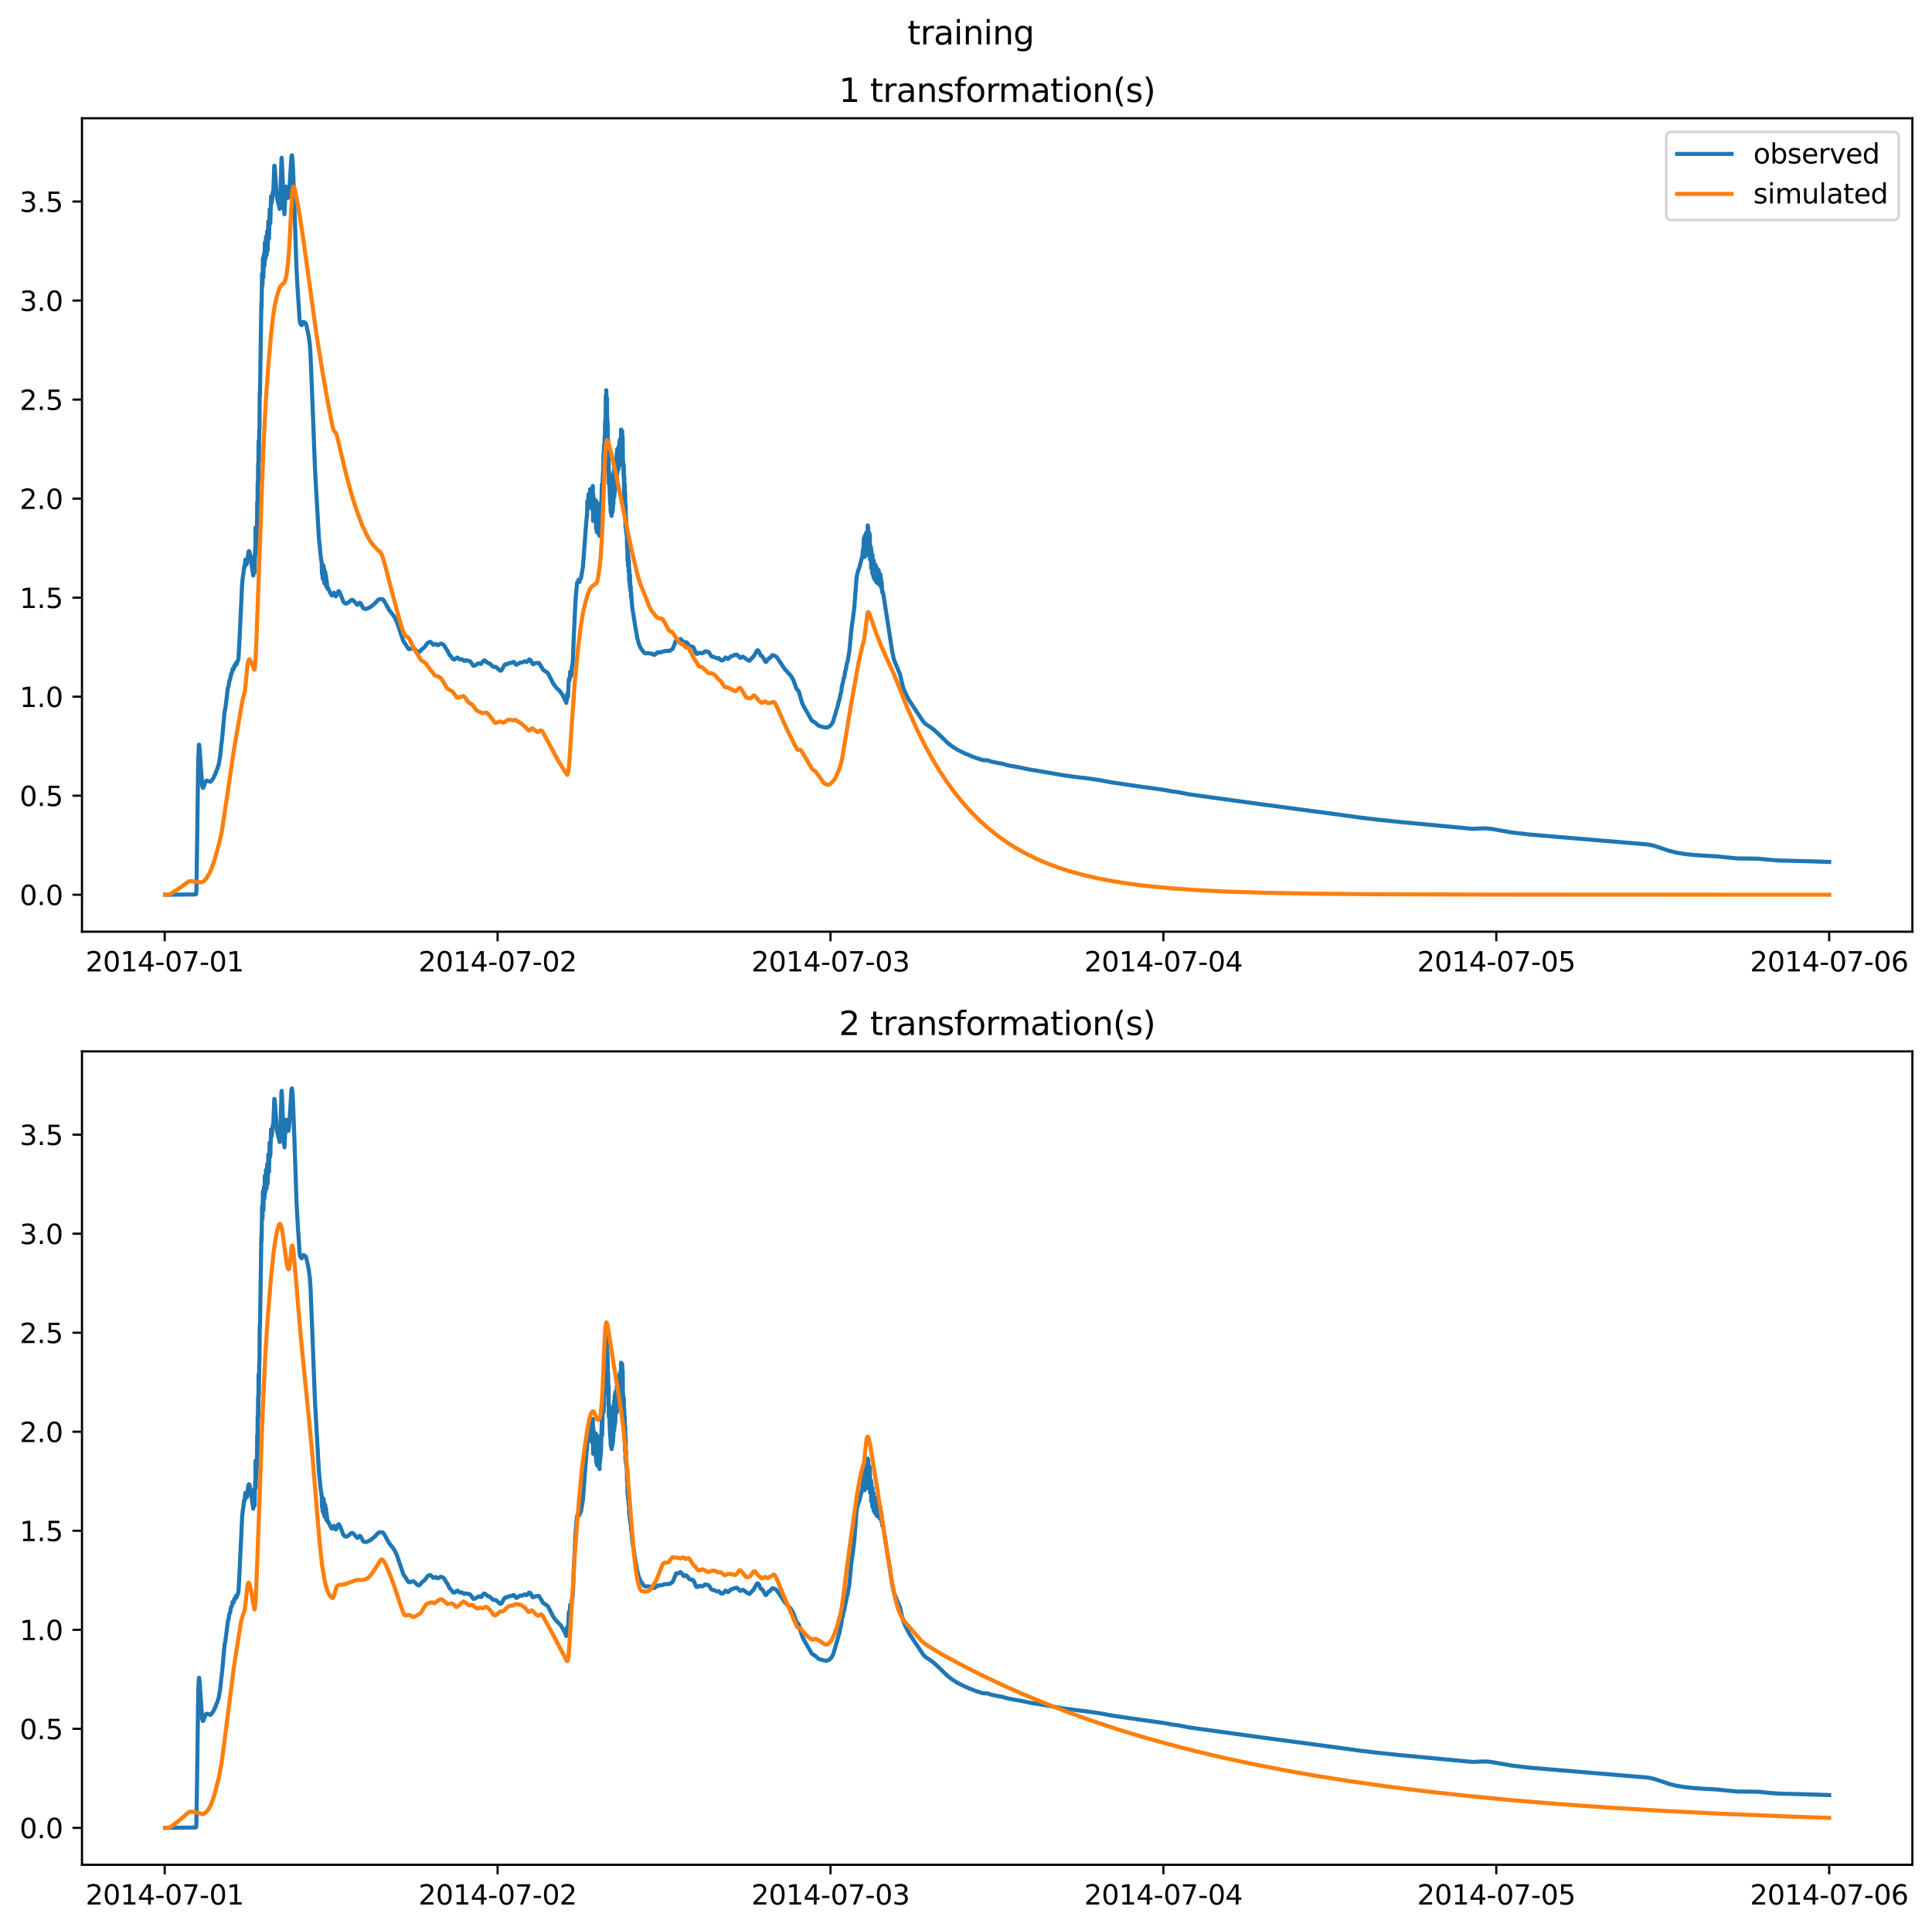 <?xml version="1.0" encoding="utf-8" standalone="no"?>
<!DOCTYPE svg PUBLIC "-//W3C//DTD SVG 1.1//EN"
  "http://www.w3.org/Graphics/SVG/1.1/DTD/svg11.dtd">
<svg xmlns:xlink="http://www.w3.org/1999/xlink" width="709.427pt" height="708.798pt" viewBox="0 0 709.427 708.798" xmlns="http://www.w3.org/2000/svg" version="1.1">
 <defs>
  <style type="text/css">*{stroke-linejoin: round; stroke-linecap: butt}</style>
 </defs>
 <g id="figure_1">
  <g id="patch_1">
   <path d="M 0 708.798 
L 709.427 708.798 
L 709.427 0 
L 0 0 
z
" style="fill: #ffffff"/>
  </g>
  <g id="axes_1">
   <g id="patch_2">
    <path d="M 30.103 342.2 
L 702.227 342.2 
L 702.227 43.44 
L 30.103 43.44 
z
" style="fill: #ffffff"/>
   </g>
   <g id="matplotlib.axis_1">
    <g id="xtick_1">
     <g id="line2d_1">
      <defs>
       <path id="m206a03fb54" d="M 0 0 
L 0 3.5 
" style="stroke: #000000; stroke-width: 0.8"/>
      </defs>
      <g>
       <use xlink:href="#m206a03fb54" x="60.484" y="342.2" style="stroke: #000000; stroke-width: 0.8"/>
      </g>
     </g>
     <g id="text_1">
      <!-- 2014-07-01 -->
      <g transform="translate(31.427 356.798) scale(0.1 -0.1)">
       <defs>
        <path id="DejaVuSans-32" d="M 1228 531 
L 3431 531 
L 3431 0 
L 469 0 
L 469 531 
Q 828 903 1448 1529 
Q 2069 2156 2228 2338 
Q 2531 2678 2651 2914 
Q 2772 3150 2772 3378 
Q 2772 3750 2511 3984 
Q 2250 4219 1831 4219 
Q 1534 4219 1204 4116 
Q 875 4013 500 3803 
L 500 4441 
Q 881 4594 1212 4672 
Q 1544 4750 1819 4750 
Q 2544 4750 2975 4387 
Q 3406 4025 3406 3419 
Q 3406 3131 3298 2873 
Q 3191 2616 2906 2266 
Q 2828 2175 2409 1742 
Q 1991 1309 1228 531 
z
" transform="scale(0.016)"/>
        <path id="DejaVuSans-30" d="M 2034 4250 
Q 1547 4250 1301 3770 
Q 1056 3291 1056 2328 
Q 1056 1369 1301 889 
Q 1547 409 2034 409 
Q 2525 409 2770 889 
Q 3016 1369 3016 2328 
Q 3016 3291 2770 3770 
Q 2525 4250 2034 4250 
z
M 2034 4750 
Q 2819 4750 3233 4129 
Q 3647 3509 3647 2328 
Q 3647 1150 3233 529 
Q 2819 -91 2034 -91 
Q 1250 -91 836 529 
Q 422 1150 422 2328 
Q 422 3509 836 4129 
Q 1250 4750 2034 4750 
z
" transform="scale(0.016)"/>
        <path id="DejaVuSans-31" d="M 794 531 
L 1825 531 
L 1825 4091 
L 703 3866 
L 703 4441 
L 1819 4666 
L 2450 4666 
L 2450 531 
L 3481 531 
L 3481 0 
L 794 0 
L 794 531 
z
" transform="scale(0.016)"/>
        <path id="DejaVuSans-34" d="M 2419 4116 
L 825 1625 
L 2419 1625 
L 2419 4116 
z
M 2253 4666 
L 3047 4666 
L 3047 1625 
L 3713 1625 
L 3713 1100 
L 3047 1100 
L 3047 0 
L 2419 0 
L 2419 1100 
L 313 1100 
L 313 1709 
L 2253 4666 
z
" transform="scale(0.016)"/>
        <path id="DejaVuSans-2d" d="M 313 2009 
L 1997 2009 
L 1997 1497 
L 313 1497 
L 313 2009 
z
" transform="scale(0.016)"/>
        <path id="DejaVuSans-37" d="M 525 4666 
L 3525 4666 
L 3525 4397 
L 1831 0 
L 1172 0 
L 2766 4134 
L 525 4134 
L 525 4666 
z
" transform="scale(0.016)"/>
       </defs>
       <use xlink:href="#DejaVuSans-32"/>
       <use xlink:href="#DejaVuSans-30" x="63.623"/>
       <use xlink:href="#DejaVuSans-31" x="127.246"/>
       <use xlink:href="#DejaVuSans-34" x="190.869"/>
       <use xlink:href="#DejaVuSans-2d" x="254.492"/>
       <use xlink:href="#DejaVuSans-30" x="290.576"/>
       <use xlink:href="#DejaVuSans-37" x="354.199"/>
       <use xlink:href="#DejaVuSans-2d" x="417.822"/>
       <use xlink:href="#DejaVuSans-30" x="453.906"/>
       <use xlink:href="#DejaVuSans-31" x="517.529"/>
      </g>
     </g>
    </g>
    <g id="xtick_2">
     <g id="line2d_2">
      <g>
       <use xlink:href="#m206a03fb54" x="182.723" y="342.2" style="stroke: #000000; stroke-width: 0.8"/>
      </g>
     </g>
     <g id="text_2">
      <!-- 2014-07-02 -->
      <g transform="translate(153.665 356.798) scale(0.1 -0.1)">
       <use xlink:href="#DejaVuSans-32"/>
       <use xlink:href="#DejaVuSans-30" x="63.623"/>
       <use xlink:href="#DejaVuSans-31" x="127.246"/>
       <use xlink:href="#DejaVuSans-34" x="190.869"/>
       <use xlink:href="#DejaVuSans-2d" x="254.492"/>
       <use xlink:href="#DejaVuSans-30" x="290.576"/>
       <use xlink:href="#DejaVuSans-37" x="354.199"/>
       <use xlink:href="#DejaVuSans-2d" x="417.822"/>
       <use xlink:href="#DejaVuSans-30" x="453.906"/>
       <use xlink:href="#DejaVuSans-32" x="517.529"/>
      </g>
     </g>
    </g>
    <g id="xtick_3">
     <g id="line2d_3">
      <g>
       <use xlink:href="#m206a03fb54" x="304.961" y="342.2" style="stroke: #000000; stroke-width: 0.8"/>
      </g>
     </g>
     <g id="text_3">
      <!-- 2014-07-03 -->
      <g transform="translate(275.903 356.798) scale(0.1 -0.1)">
       <defs>
        <path id="DejaVuSans-33" d="M 2597 2516 
Q 3050 2419 3304 2112 
Q 3559 1806 3559 1356 
Q 3559 666 3084 287 
Q 2609 -91 1734 -91 
Q 1441 -91 1130 -33 
Q 819 25 488 141 
L 488 750 
Q 750 597 1062 519 
Q 1375 441 1716 441 
Q 2309 441 2620 675 
Q 2931 909 2931 1356 
Q 2931 1769 2642 2001 
Q 2353 2234 1838 2234 
L 1294 2234 
L 1294 2753 
L 1863 2753 
Q 2328 2753 2575 2939 
Q 2822 3125 2822 3475 
Q 2822 3834 2567 4026 
Q 2313 4219 1838 4219 
Q 1578 4219 1281 4162 
Q 984 4106 628 3988 
L 628 4550 
Q 988 4650 1302 4700 
Q 1616 4750 1894 4750 
Q 2613 4750 3031 4423 
Q 3450 4097 3450 3541 
Q 3450 3153 3228 2886 
Q 3006 2619 2597 2516 
z
" transform="scale(0.016)"/>
       </defs>
       <use xlink:href="#DejaVuSans-32"/>
       <use xlink:href="#DejaVuSans-30" x="63.623"/>
       <use xlink:href="#DejaVuSans-31" x="127.246"/>
       <use xlink:href="#DejaVuSans-34" x="190.869"/>
       <use xlink:href="#DejaVuSans-2d" x="254.492"/>
       <use xlink:href="#DejaVuSans-30" x="290.576"/>
       <use xlink:href="#DejaVuSans-37" x="354.199"/>
       <use xlink:href="#DejaVuSans-2d" x="417.822"/>
       <use xlink:href="#DejaVuSans-30" x="453.906"/>
       <use xlink:href="#DejaVuSans-33" x="517.529"/>
      </g>
     </g>
    </g>
    <g id="xtick_4">
     <g id="line2d_4">
      <g>
       <use xlink:href="#m206a03fb54" x="427.199" y="342.2" style="stroke: #000000; stroke-width: 0.8"/>
      </g>
     </g>
     <g id="text_4">
      <!-- 2014-07-04 -->
      <g transform="translate(398.141 356.798) scale(0.1 -0.1)">
       <use xlink:href="#DejaVuSans-32"/>
       <use xlink:href="#DejaVuSans-30" x="63.623"/>
       <use xlink:href="#DejaVuSans-31" x="127.246"/>
       <use xlink:href="#DejaVuSans-34" x="190.869"/>
       <use xlink:href="#DejaVuSans-2d" x="254.492"/>
       <use xlink:href="#DejaVuSans-30" x="290.576"/>
       <use xlink:href="#DejaVuSans-37" x="354.199"/>
       <use xlink:href="#DejaVuSans-2d" x="417.822"/>
       <use xlink:href="#DejaVuSans-30" x="453.906"/>
       <use xlink:href="#DejaVuSans-34" x="517.529"/>
      </g>
     </g>
    </g>
    <g id="xtick_5">
     <g id="line2d_5">
      <g>
       <use xlink:href="#m206a03fb54" x="549.437" y="342.2" style="stroke: #000000; stroke-width: 0.8"/>
      </g>
     </g>
     <g id="text_5">
      <!-- 2014-07-05 -->
      <g transform="translate(520.38 356.798) scale(0.1 -0.1)">
       <defs>
        <path id="DejaVuSans-35" d="M 691 4666 
L 3169 4666 
L 3169 4134 
L 1269 4134 
L 1269 2991 
Q 1406 3038 1543 3061 
Q 1681 3084 1819 3084 
Q 2600 3084 3056 2656 
Q 3513 2228 3513 1497 
Q 3513 744 3044 326 
Q 2575 -91 1722 -91 
Q 1428 -91 1123 -41 
Q 819 9 494 109 
L 494 744 
Q 775 591 1075 516 
Q 1375 441 1709 441 
Q 2250 441 2565 725 
Q 2881 1009 2881 1497 
Q 2881 1984 2565 2268 
Q 2250 2553 1709 2553 
Q 1456 2553 1204 2497 
Q 953 2441 691 2322 
L 691 4666 
z
" transform="scale(0.016)"/>
       </defs>
       <use xlink:href="#DejaVuSans-32"/>
       <use xlink:href="#DejaVuSans-30" x="63.623"/>
       <use xlink:href="#DejaVuSans-31" x="127.246"/>
       <use xlink:href="#DejaVuSans-34" x="190.869"/>
       <use xlink:href="#DejaVuSans-2d" x="254.492"/>
       <use xlink:href="#DejaVuSans-30" x="290.576"/>
       <use xlink:href="#DejaVuSans-37" x="354.199"/>
       <use xlink:href="#DejaVuSans-2d" x="417.822"/>
       <use xlink:href="#DejaVuSans-30" x="453.906"/>
       <use xlink:href="#DejaVuSans-35" x="517.529"/>
      </g>
     </g>
    </g>
    <g id="xtick_6">
     <g id="line2d_6">
      <g>
       <use xlink:href="#m206a03fb54" x="671.676" y="342.2" style="stroke: #000000; stroke-width: 0.8"/>
      </g>
     </g>
     <g id="text_6">
      <!-- 2014-07-06 -->
      <g transform="translate(642.618 356.798) scale(0.1 -0.1)">
       <defs>
        <path id="DejaVuSans-36" d="M 2113 2584 
Q 1688 2584 1439 2293 
Q 1191 2003 1191 1497 
Q 1191 994 1439 701 
Q 1688 409 2113 409 
Q 2538 409 2786 701 
Q 3034 994 3034 1497 
Q 3034 2003 2786 2293 
Q 2538 2584 2113 2584 
z
M 3366 4563 
L 3366 3988 
Q 3128 4100 2886 4159 
Q 2644 4219 2406 4219 
Q 1781 4219 1451 3797 
Q 1122 3375 1075 2522 
Q 1259 2794 1537 2939 
Q 1816 3084 2150 3084 
Q 2853 3084 3261 2657 
Q 3669 2231 3669 1497 
Q 3669 778 3244 343 
Q 2819 -91 2113 -91 
Q 1303 -91 875 529 
Q 447 1150 447 2328 
Q 447 3434 972 4092 
Q 1497 4750 2381 4750 
Q 2619 4750 2861 4703 
Q 3103 4656 3366 4563 
z
" transform="scale(0.016)"/>
       </defs>
       <use xlink:href="#DejaVuSans-32"/>
       <use xlink:href="#DejaVuSans-30" x="63.623"/>
       <use xlink:href="#DejaVuSans-31" x="127.246"/>
       <use xlink:href="#DejaVuSans-34" x="190.869"/>
       <use xlink:href="#DejaVuSans-2d" x="254.492"/>
       <use xlink:href="#DejaVuSans-30" x="290.576"/>
       <use xlink:href="#DejaVuSans-37" x="354.199"/>
       <use xlink:href="#DejaVuSans-2d" x="417.822"/>
       <use xlink:href="#DejaVuSans-30" x="453.906"/>
       <use xlink:href="#DejaVuSans-36" x="517.529"/>
      </g>
     </g>
    </g>
   </g>
   <g id="matplotlib.axis_2">
    <g id="ytick_1">
     <g id="line2d_7">
      <defs>
       <path id="mbeb520988f" d="M 0 0 
L -3.5 0 
" style="stroke: #000000; stroke-width: 0.8"/>
      </defs>
      <g>
       <use xlink:href="#mbeb520988f" x="30.103" y="328.62" style="stroke: #000000; stroke-width: 0.8"/>
      </g>
     </g>
     <g id="text_7">
      <!-- 0.0 -->
      <g transform="translate(7.2 332.419) scale(0.1 -0.1)">
       <defs>
        <path id="DejaVuSans-2e" d="M 684 794 
L 1344 794 
L 1344 0 
L 684 0 
L 684 794 
z
" transform="scale(0.016)"/>
       </defs>
       <use xlink:href="#DejaVuSans-30"/>
       <use xlink:href="#DejaVuSans-2e" x="63.623"/>
       <use xlink:href="#DejaVuSans-30" x="95.41"/>
      </g>
     </g>
    </g>
    <g id="ytick_2">
     <g id="line2d_8">
      <g>
       <use xlink:href="#mbeb520988f" x="30.103" y="292.249" style="stroke: #000000; stroke-width: 0.8"/>
      </g>
     </g>
     <g id="text_8">
      <!-- 0.5 -->
      <g transform="translate(7.2 296.049) scale(0.1 -0.1)">
       <use xlink:href="#DejaVuSans-30"/>
       <use xlink:href="#DejaVuSans-2e" x="63.623"/>
       <use xlink:href="#DejaVuSans-35" x="95.41"/>
      </g>
     </g>
    </g>
    <g id="ytick_3">
     <g id="line2d_9">
      <g>
       <use xlink:href="#mbeb520988f" x="30.103" y="255.879" style="stroke: #000000; stroke-width: 0.8"/>
      </g>
     </g>
     <g id="text_9">
      <!-- 1.0 -->
      <g transform="translate(7.2 259.678) scale(0.1 -0.1)">
       <use xlink:href="#DejaVuSans-31"/>
       <use xlink:href="#DejaVuSans-2e" x="63.623"/>
       <use xlink:href="#DejaVuSans-30" x="95.41"/>
      </g>
     </g>
    </g>
    <g id="ytick_4">
     <g id="line2d_10">
      <g>
       <use xlink:href="#mbeb520988f" x="30.103" y="219.509" style="stroke: #000000; stroke-width: 0.8"/>
      </g>
     </g>
     <g id="text_10">
      <!-- 1.5 -->
      <g transform="translate(7.2 223.308) scale(0.1 -0.1)">
       <use xlink:href="#DejaVuSans-31"/>
       <use xlink:href="#DejaVuSans-2e" x="63.623"/>
       <use xlink:href="#DejaVuSans-35" x="95.41"/>
      </g>
     </g>
    </g>
    <g id="ytick_5">
     <g id="line2d_11">
      <g>
       <use xlink:href="#mbeb520988f" x="30.103" y="183.138" style="stroke: #000000; stroke-width: 0.8"/>
      </g>
     </g>
     <g id="text_11">
      <!-- 2.0 -->
      <g transform="translate(7.2 186.937) scale(0.1 -0.1)">
       <use xlink:href="#DejaVuSans-32"/>
       <use xlink:href="#DejaVuSans-2e" x="63.623"/>
       <use xlink:href="#DejaVuSans-30" x="95.41"/>
      </g>
     </g>
    </g>
    <g id="ytick_6">
     <g id="line2d_12">
      <g>
       <use xlink:href="#mbeb520988f" x="30.103" y="146.768" style="stroke: #000000; stroke-width: 0.8"/>
      </g>
     </g>
     <g id="text_12">
      <!-- 2.5 -->
      <g transform="translate(7.2 150.567) scale(0.1 -0.1)">
       <use xlink:href="#DejaVuSans-32"/>
       <use xlink:href="#DejaVuSans-2e" x="63.623"/>
       <use xlink:href="#DejaVuSans-35" x="95.41"/>
      </g>
     </g>
    </g>
    <g id="ytick_7">
     <g id="line2d_13">
      <g>
       <use xlink:href="#mbeb520988f" x="30.103" y="110.397" style="stroke: #000000; stroke-width: 0.8"/>
      </g>
     </g>
     <g id="text_13">
      <!-- 3.0 -->
      <g transform="translate(7.2 114.197) scale(0.1 -0.1)">
       <use xlink:href="#DejaVuSans-33"/>
       <use xlink:href="#DejaVuSans-2e" x="63.623"/>
       <use xlink:href="#DejaVuSans-30" x="95.41"/>
      </g>
     </g>
    </g>
    <g id="ytick_8">
     <g id="line2d_14">
      <g>
       <use xlink:href="#mbeb520988f" x="30.103" y="74.027" style="stroke: #000000; stroke-width: 0.8"/>
      </g>
     </g>
     <g id="text_14">
      <!-- 3.5 -->
      <g transform="translate(7.2 77.826) scale(0.1 -0.1)">
       <use xlink:href="#DejaVuSans-33"/>
       <use xlink:href="#DejaVuSans-2e" x="63.623"/>
       <use xlink:href="#DejaVuSans-35" x="95.41"/>
      </g>
     </g>
    </g>
   </g>
   <g id="line2d_15">
    <path d="M 60.654 328.62 
L 71.69 328.509 
L 71.944 328.442 
L 72.029 328.309 
L 72.114 327.343 
L 72.369 310.352 
L 72.793 278.62 
L 73.048 273.505 
L 73.133 273.516 
L 73.302 275.108 
L 74.236 288.565 
L 74.491 289.374 
L 74.661 289.3 
L 74.915 288.627 
L 75.51 287.01 
L 75.849 286.716 
L 76.189 286.773 
L 77.292 287.14 
L 78.056 286.202 
L 78.311 285.815 
L 78.481 285.623 
L 78.905 284.443 
L 79.075 284.368 
L 79.245 283.81 
L 79.499 282.941 
L 79.754 282.603 
L 80.093 281.365 
L 80.263 281.105 
L 80.433 280.103 
L 80.773 278.16 
L 80.942 276.82 
L 81.282 273.417 
L 81.452 272.356 
L 82.046 265.975 
L 82.216 264.094 
L 82.47 261.296 
L 82.725 260.232 
L 83.234 256.304 
L 83.404 254.871 
L 83.659 252.77 
L 83.913 252.078 
L 84.253 249.879 
L 84.423 249.755 
L 84.508 249.461 
L 84.847 247.48 
L 85.017 247.447 
L 85.187 246.99 
L 85.441 245.597 
L 85.611 245.835 
L 85.696 245.952 
L 85.781 245.821 
L 86.036 244.497 
L 86.205 244.62 
L 86.29 244.703 
L 86.375 244.579 
L 86.63 243.502 
L 86.884 243.978 
L 86.969 243.876 
L 87.224 242.709 
L 87.394 242.651 
L 87.564 241.849 
L 87.903 235.689 
L 88.922 214.27 
L 89.176 211.883 
L 89.431 210.32 
L 89.601 208.371 
L 89.686 208.627 
L 89.771 208.57 
L 90.11 205.563 
L 90.195 205.622 
L 90.535 207.313 
L 90.62 207.161 
L 90.789 206.063 
L 91.214 202.825 
L 91.384 202.428 
L 91.468 202.429 
L 91.638 202.796 
L 91.978 204.659 
L 92.996 211.401 
L 93.166 208.253 
L 93.251 209.782 
L 93.421 204.219 
L 93.506 210.273 
L 93.676 201.99 
L 93.76 203.157 
L 93.845 193.72 
L 93.93 203.756 
L 94.015 196.642 
L 94.1 200.239 
L 94.27 194.844 
L 94.355 196.952 
L 94.439 184.489 
L 94.524 192.41 
L 94.609 177.387 
L 94.694 184.363 
L 94.779 170.074 
L 94.864 177.545 
L 94.949 162.088 
L 95.034 170.004 
L 95.203 158.137 
L 95.288 157.268 
L 95.373 143.934 
L 95.458 145.156 
L 95.967 111.294 
L 96.052 113.005 
L 96.222 100.539 
L 96.392 104.842 
L 96.562 94.728 
L 96.731 101.788 
L 96.901 93.291 
L 97.071 97.586 
L 97.156 96.608 
L 97.241 89.129 
L 97.326 89.998 
L 97.495 94.948 
L 97.58 93.213 
L 97.665 86.927 
L 97.835 93.621 
L 97.92 93.677 
L 98.09 84.892 
L 98.259 92.074 
L 98.429 87.159 
L 98.514 81.336 
L 98.599 82.864 
L 98.769 87.731 
L 99.023 76.916 
L 99.193 82.102 
L 99.278 81.268 
L 99.533 72.05 
L 99.703 74.683 
L 99.957 73.202 
L 100.127 70.782 
L 100.212 70.434 
L 100.297 71.053 
L 100.382 69.983 
L 100.721 60.862 
L 100.806 60.916 
L 100.891 61.382 
L 101.655 72.28 
L 102.164 74.604 
L 102.249 74.739 
L 102.674 76.743 
L 102.758 76.67 
L 102.928 74.473 
L 103.098 67.615 
L 103.353 58.328 
L 103.438 57.94 
L 103.607 61.328 
L 104.202 76.244 
L 104.456 78.683 
L 104.711 72.844 
L 104.966 68.614 
L 105.05 68.541 
L 105.305 70.83 
L 105.475 72.744 
L 105.56 72.758 
L 105.899 71.978 
L 105.984 72.484 
L 106.154 70.914 
L 106.409 67.331 
L 107.003 57.572 
L 107.173 57.02 
L 107.342 58.033 
L 107.597 62.164 
L 108.106 75.661 
L 108.87 98.573 
L 109.38 107.857 
L 109.719 112.755 
L 109.974 117.087 
L 110.229 118.774 
L 110.738 119.454 
L 110.993 119.092 
L 111.417 118.235 
L 111.587 118.274 
L 112.266 118.762 
L 112.521 119.549 
L 113.369 123.51 
L 113.794 126.899 
L 114.049 130.803 
L 114.813 150.011 
L 115.661 172.165 
L 117.105 197.732 
L 117.784 204.432 
L 118.123 206.648 
L 118.208 210.725 
L 118.293 209.486 
L 118.378 207.274 
L 118.463 212.324 
L 118.548 208.323 
L 118.632 209.195 
L 118.717 212.916 
L 118.802 207.781 
L 118.887 212.213 
L 118.972 211.797 
L 119.057 208.981 
L 119.142 214.26 
L 119.227 210.408 
L 119.312 211.633 
L 119.396 214.533 
L 119.481 210.184 
L 119.566 213.944 
L 119.651 213.36 
L 119.736 211.495 
L 119.821 215.49 
L 119.906 213.034 
L 120.245 216.005 
L 120.33 216.268 
L 120.5 216.077 
L 120.755 216.661 
L 121.349 217.947 
L 121.858 218.721 
L 122.198 218.265 
L 122.368 218.065 
L 122.622 217.681 
L 122.792 217.982 
L 123.216 218.999 
L 123.386 218.968 
L 123.641 218.504 
L 124.235 217.147 
L 124.405 217.104 
L 124.66 217.382 
L 125.084 218.417 
L 126.103 221.016 
L 126.527 221.483 
L 126.951 221.664 
L 127.376 221.645 
L 128.055 221.187 
L 128.989 220.37 
L 129.413 220.314 
L 129.753 220.539 
L 130.262 221.083 
L 131.111 222.097 
L 131.366 222.097 
L 131.62 221.886 
L 132.045 221.366 
L 132.299 221.445 
L 132.554 221.784 
L 133.318 223.28 
L 133.573 223.488 
L 134.252 223.683 
L 135.27 223.352 
L 135.78 223.091 
L 136.034 222.874 
L 136.374 222.722 
L 136.629 222.436 
L 136.968 222.215 
L 137.223 221.984 
L 137.478 221.737 
L 137.732 221.567 
L 138.157 221.03 
L 138.326 220.9 
L 138.666 220.469 
L 139.006 220.263 
L 139.26 220.115 
L 139.939 220.027 
L 140.449 220.088 
L 140.788 220.36 
L 141.297 221.138 
L 142.91 224.078 
L 144.353 225.92 
L 145.033 226.971 
L 145.712 228.426 
L 146.561 230.871 
L 148.089 235.43 
L 150.041 238.364 
L 150.55 238.394 
L 150.975 238.239 
L 151.654 238.021 
L 152.163 238.289 
L 153.267 239.36 
L 153.776 239.57 
L 154.2 239.3 
L 154.964 238.384 
L 155.304 238.16 
L 155.644 237.911 
L 156.238 237.245 
L 156.832 236.34 
L 157.171 236.087 
L 157.511 235.88 
L 157.935 235.735 
L 158.19 235.847 
L 159.124 236.798 
L 160.058 236.51 
L 160.567 236.913 
L 160.907 236.921 
L 161.84 236.392 
L 162.265 236.477 
L 162.774 236.754 
L 163.199 237.243 
L 164.472 239.32 
L 164.896 240.27 
L 165.321 240.851 
L 165.66 241.156 
L 166.339 242.092 
L 166.679 242.226 
L 167.103 242.129 
L 167.443 241.761 
L 168.037 241.503 
L 168.546 242.008 
L 168.971 242.243 
L 169.226 242.104 
L 169.65 242.182 
L 169.905 242.31 
L 170.414 242.718 
L 170.669 242.668 
L 171.093 242.476 
L 172.621 242.898 
L 172.961 243.298 
L 173.725 244.426 
L 173.979 244.546 
L 174.404 244.42 
L 175.677 243.652 
L 175.932 243.59 
L 176.611 243.855 
L 176.865 243.636 
L 177.29 242.962 
L 177.545 242.777 
L 177.799 242.55 
L 178.224 242.712 
L 178.563 243.041 
L 178.988 243.454 
L 179.412 243.565 
L 179.752 243.655 
L 180.261 244.113 
L 181.025 244.853 
L 181.28 244.894 
L 181.534 244.895 
L 181.789 244.945 
L 182.044 244.94 
L 183.656 246.332 
L 183.911 246.308 
L 184.166 246.151 
L 184.845 244.952 
L 185.184 244.331 
L 185.524 244.025 
L 185.779 243.922 
L 186.118 244.005 
L 187.137 243.46 
L 187.816 243.474 
L 188.41 243.147 
L 188.665 243.099 
L 188.919 243.38 
L 189.429 244.092 
L 189.683 244.173 
L 190.023 243.91 
L 191.042 243.314 
L 191.466 243.353 
L 191.721 243.295 
L 192.739 242.871 
L 193.419 243.16 
L 194.013 242.618 
L 194.267 242.207 
L 194.692 242.335 
L 194.947 242.686 
L 195.541 243.842 
L 195.795 243.966 
L 196.05 243.85 
L 196.644 243.554 
L 197.408 243.481 
L 197.663 243.497 
L 197.833 243.454 
L 198.002 243.628 
L 199.446 246.018 
L 201.143 247.148 
L 201.653 248.102 
L 203.181 251.142 
L 204.284 252.583 
L 205.388 253.658 
L 205.897 254.244 
L 206.746 255.576 
L 207.51 257.127 
L 207.934 258.163 
L 208.019 257.944 
L 208.274 254.858 
L 208.529 256.02 
L 208.613 254.957 
L 208.868 249.371 
L 208.953 249.388 
L 209.123 249.828 
L 209.208 249.219 
L 209.377 246.673 
L 209.462 246.673 
L 209.717 248.216 
L 209.802 247.731 
L 210.057 244.441 
L 210.226 244.087 
L 210.396 241.876 
L 210.651 234.707 
L 211.33 220.508 
L 211.669 216.524 
L 211.924 213.968 
L 212.179 213.802 
L 212.433 212.947 
L 212.773 213.754 
L 212.943 213.026 
L 213.112 212.64 
L 213.197 212.646 
L 213.367 212.241 
L 214.046 208.181 
L 214.98 195.702 
L 215.489 189.112 
L 215.574 189.675 
L 215.659 183.998 
L 215.744 187.084 
L 215.914 183.684 
L 215.999 186.21 
L 216.084 181.541 
L 216.168 186.349 
L 216.253 181.983 
L 216.338 184.36 
L 216.508 182.959 
L 216.593 185.6 
L 216.678 179.679 
L 216.763 186.025 
L 216.848 180.474 
L 216.932 184.161 
L 217.102 180.349 
L 217.187 186.177 
L 217.272 179.344 
L 217.357 186.996 
L 217.442 181.007 
L 217.612 187.351 
L 217.696 178.49 
L 217.781 191.278 
L 217.866 181.701 
L 217.951 188.9 
L 218.036 182.972 
L 218.121 187.614 
L 218.206 185.418 
L 218.375 188.695 
L 218.46 185.582 
L 218.545 189.727 
L 218.63 184.94 
L 218.715 191.975 
L 218.8 183.796 
L 218.885 194.122 
L 218.97 184.105 
L 219.055 194.729 
L 219.139 184.638 
L 219.224 195.485 
L 219.309 186.805 
L 219.394 193.849 
L 219.479 188.513 
L 219.649 192.838 
L 219.734 189.491 
L 219.819 194.655 
L 219.903 187.958 
L 219.988 196.408 
L 220.073 186.595 
L 220.158 196.838 
L 220.243 185.665 
L 220.328 194.416 
L 220.413 184.843 
L 220.498 192.77 
L 220.583 187.646 
L 220.667 191.155 
L 221.007 177.95 
L 221.092 184.476 
L 221.262 177.144 
L 221.431 173.264 
L 221.516 175.547 
L 221.601 166.724 
L 221.686 175.895 
L 221.771 163.529 
L 221.856 169.5 
L 222.026 160.128 
L 222.111 164.207 
L 222.195 154.684 
L 222.28 158.303 
L 222.365 154.758 
L 222.45 145.392 
L 222.535 153.2 
L 222.62 143.327 
L 222.79 151.224 
L 222.875 146.075 
L 222.959 158.691 
L 223.044 154.095 
L 223.129 156.258 
L 223.214 165.413 
L 223.299 161.463 
L 223.384 173.652 
L 223.469 166.144 
L 223.554 177.69 
L 223.639 173.098 
L 223.893 181.294 
L 224.063 185.044 
L 224.148 184.307 
L 224.233 187.997 
L 224.318 183.1 
L 224.403 188.732 
L 224.487 182.695 
L 224.572 189.494 
L 224.657 178.934 
L 224.742 188.71 
L 224.827 177.343 
L 224.912 187.996 
L 224.997 176.377 
L 225.082 186.966 
L 225.167 174.184 
L 225.251 185.095 
L 225.336 173.401 
L 225.421 182.78 
L 225.506 171.974 
L 225.591 182.441 
L 225.676 170.032 
L 225.761 180.946 
L 225.846 169.069 
L 225.931 179.658 
L 226.015 168.433 
L 226.1 176.878 
L 226.185 170.354 
L 226.355 173.634 
L 226.44 166.578 
L 226.525 175.91 
L 226.61 165.007 
L 226.694 173.721 
L 226.864 167.423 
L 226.949 172.57 
L 227.034 164.233 
L 227.119 172.301 
L 227.204 164.831 
L 227.374 169.42 
L 227.458 162.308 
L 227.543 170.953 
L 227.628 161.393 
L 227.713 167.729 
L 227.883 161.461 
L 227.968 168.684 
L 228.053 157.77 
L 228.138 166.987 
L 228.222 160.75 
L 228.307 161.762 
L 228.392 167.073 
L 228.477 158.27 
L 228.562 170.613 
L 228.647 160.641 
L 228.732 170.389 
L 228.817 169.401 
L 228.902 170.929 
L 228.986 174.77 
L 229.071 170.925 
L 229.156 181.899 
L 229.241 174.984 
L 229.326 186.471 
L 229.411 177.702 
L 229.496 190.068 
L 229.581 181.293 
L 229.666 193.401 
L 229.75 185.226 
L 229.835 194.706 
L 229.92 190.305 
L 230.005 196.149 
L 230.09 195.667 
L 230.175 196.416 
L 230.26 201.367 
L 230.345 196.59 
L 230.43 205.995 
L 230.514 198.713 
L 230.599 207.811 
L 230.684 204.01 
L 230.854 209.992 
L 230.939 205.747 
L 231.024 213.419 
L 231.109 209.174 
L 231.278 215.501 
L 231.363 211.206 
L 231.448 216.838 
L 231.533 216.102 
L 231.618 215.393 
L 231.703 219.341 
L 231.788 217.879 
L 232.127 223.002 
L 232.297 223.887 
L 233.316 230.448 
L 233.995 234.27 
L 234.589 236.511 
L 235.183 237.882 
L 236.032 239.103 
L 236.626 239.794 
L 236.966 239.986 
L 237.39 239.981 
L 237.9 239.884 
L 239.513 240.156 
L 240.022 240.482 
L 240.361 240.523 
L 241.38 239.635 
L 241.635 239.752 
L 241.974 239.528 
L 242.314 239.602 
L 242.568 239.497 
L 242.908 239.531 
L 243.842 239.185 
L 244.521 239.086 
L 244.86 239.078 
L 245.115 239.096 
L 245.37 239.112 
L 245.624 238.984 
L 245.879 239.048 
L 246.898 238.386 
L 247.237 237.791 
L 248.256 235.194 
L 248.596 235.072 
L 249.105 235.17 
L 249.869 234.681 
L 250.378 235.188 
L 251.057 236.144 
L 251.397 236.161 
L 251.736 235.803 
L 252.331 236.125 
L 253.095 237.239 
L 253.689 237.435 
L 254.113 237.484 
L 254.453 237.59 
L 254.707 237.843 
L 255.217 239.125 
L 255.641 240.049 
L 255.896 240.161 
L 256.32 240.074 
L 256.66 239.765 
L 256.999 239.804 
L 257.254 239.769 
L 257.763 239.968 
L 258.188 239.83 
L 258.782 239.302 
L 259.122 239.199 
L 260.055 239.509 
L 260.225 239.5 
L 260.48 239.865 
L 261.244 241.039 
L 261.923 241.309 
L 262.178 241.334 
L 263.366 241.814 
L 263.706 241.727 
L 263.96 241.692 
L 264.3 242.073 
L 264.724 242.489 
L 265.064 242.543 
L 265.573 242.454 
L 266.422 241.473 
L 266.677 241.621 
L 267.356 242.047 
L 268.459 241.007 
L 268.714 241.001 
L 269.987 240.476 
L 270.412 240.606 
L 270.581 240.423 
L 270.836 240.641 
L 271.43 241.206 
L 271.77 241.613 
L 272.025 241.575 
L 272.788 241.153 
L 273.213 241.457 
L 273.637 241.767 
L 274.571 242.421 
L 274.826 242.568 
L 275.08 242.681 
L 275.25 242.694 
L 275.76 242.094 
L 275.929 241.926 
L 276.184 241.596 
L 276.524 241.385 
L 277.033 240.573 
L 277.967 238.937 
L 278.221 238.829 
L 278.476 238.947 
L 278.731 239.404 
L 279.325 240.727 
L 279.58 240.966 
L 279.749 240.901 
L 280.004 241.213 
L 280.513 242.025 
L 281.023 243.029 
L 281.277 243.134 
L 281.447 242.978 
L 281.871 242.304 
L 282.381 241.747 
L 282.635 241.725 
L 283.654 240.579 
L 284.333 240.822 
L 285.097 241.245 
L 285.522 241.773 
L 288.153 245.746 
L 290.36 248.118 
L 291.209 249.53 
L 291.718 250.882 
L 292.482 253.024 
L 293.162 253.731 
L 293.416 254.256 
L 293.841 255.84 
L 294.52 258.144 
L 295.199 259.587 
L 297.236 263.139 
L 298.085 264.649 
L 298.679 265.024 
L 299.189 265.295 
L 300.632 266.57 
L 301.905 266.948 
L 303.433 267.268 
L 304.197 266.996 
L 304.536 266.846 
L 304.706 266.673 
L 305.046 266.298 
L 305.3 266.093 
L 305.725 265.322 
L 305.895 265.06 
L 307.168 260.736 
L 307.508 259.557 
L 307.677 258.971 
L 308.017 257.55 
L 308.272 256.929 
L 308.611 254.811 
L 308.781 254.605 
L 308.866 254.269 
L 309.205 251.625 
L 309.46 251.026 
L 309.8 249.024 
L 309.969 248.937 
L 310.139 247.962 
L 310.394 246.336 
L 310.564 246.055 
L 310.733 244.982 
L 310.988 243.533 
L 311.158 243.228 
L 311.328 242.475 
L 311.667 240.292 
L 311.837 239.613 
L 312.601 231.519 
L 312.855 229.481 
L 313.11 227.848 
L 313.45 225.058 
L 313.704 223.115 
L 314.553 211.891 
L 314.808 210.701 
L 315.317 208.978 
L 315.487 208.671 
L 316.506 204.813 
L 316.675 204.366 
L 316.845 201.852 
L 316.93 201.971 
L 317.015 202.607 
L 317.185 197.823 
L 317.27 202.381 
L 317.439 197.225 
L 317.524 204.594 
L 317.609 196.632 
L 317.694 202.967 
L 317.864 198.225 
L 317.949 203.685 
L 318.034 195.675 
L 318.119 203.746 
L 318.203 196.04 
L 318.288 199.5 
L 318.373 199.064 
L 318.458 195.137 
L 318.543 201.185 
L 318.628 192.989 
L 318.713 201.836 
L 318.798 193.639 
L 318.883 200.038 
L 318.967 196.652 
L 319.137 200.665 
L 319.222 195.764 
L 319.307 204.483 
L 319.392 196.381 
L 319.477 205.513 
L 319.562 200.702 
L 319.731 205.361 
L 319.816 200.942 
L 319.901 208.709 
L 319.986 202.008 
L 320.071 207.816 
L 320.156 206.437 
L 320.241 204.649 
L 320.326 210.715 
L 320.41 203.804 
L 320.495 210.508 
L 320.665 206.614 
L 320.75 212.04 
L 320.835 205.881 
L 320.92 210.875 
L 321.005 209.881 
L 321.09 207.548 
L 321.174 212.88 
L 321.259 207.496 
L 321.429 211.883 
L 321.514 207.472 
L 321.599 213.247 
L 321.684 209.675 
L 321.769 209.827 
L 321.854 213.93 
L 321.938 208.431 
L 322.023 212.616 
L 322.108 212.114 
L 322.193 209.095 
L 322.278 214.217 
L 322.363 210.026 
L 322.533 213.95 
L 322.618 209.38 
L 322.702 213.501 
L 322.787 212.455 
L 322.872 210.34 
L 322.957 214.886 
L 323.042 211.006 
L 323.212 214.826 
L 323.297 210.982 
L 323.382 214.566 
L 323.466 214.056 
L 323.551 212.557 
L 323.636 216.057 
L 323.721 213.697 
L 323.976 217.612 
L 324.146 217.297 
L 324.4 218.554 
L 326.692 233.238 
L 327.626 239.409 
L 328.22 242.064 
L 328.814 243.662 
L 330.512 247.742 
L 331.106 250.383 
L 331.701 252.699 
L 332.38 254.32 
L 333.823 257.176 
L 334.926 258.866 
L 337.897 263.338 
L 339.171 265.218 
L 339.935 265.945 
L 341.463 266.934 
L 342.906 268.005 
L 344.773 269.74 
L 347.914 272.8 
L 349.612 274.13 
L 351.649 275.404 
L 354.196 276.687 
L 357.931 278.24 
L 360.817 279.156 
L 361.666 279.236 
L 362.769 279.255 
L 363.618 279.607 
L 364.382 279.829 
L 365.825 280.089 
L 366.759 280.306 
L 367.948 280.479 
L 369.985 281.059 
L 371.343 281.33 
L 374.654 281.905 
L 377.879 282.603 
L 380.596 283.041 
L 383.227 283.503 
L 385.35 283.845 
L 390.867 284.819 
L 396.64 285.57 
L 398.337 285.753 
L 402.072 286.273 
L 403.685 286.515 
L 408.524 287.408 
L 417.182 288.68 
L 426.265 289.955 
L 428.218 290.239 
L 430.255 290.655 
L 432.208 290.889 
L 436.961 291.791 
L 463.531 295.458 
L 493.327 299.433 
L 499.693 300.315 
L 505.041 300.956 
L 513.7 301.874 
L 540.779 304.421 
L 543.156 304.298 
L 545.617 304.233 
L 547.57 304.426 
L 550.371 304.919 
L 555.21 305.762 
L 561.407 306.486 
L 569.726 307.197 
L 605.039 310.155 
L 607.076 310.559 
L 609.708 311.413 
L 612.849 312.48 
L 615.65 313.179 
L 618.366 313.624 
L 622.101 314.033 
L 626.346 314.308 
L 630.335 314.52 
L 637.975 315.293 
L 641.88 315.313 
L 645.7 315.381 
L 649.35 315.752 
L 653 316.036 
L 657.924 316.164 
L 665.394 316.365 
L 671.676 316.577 
L 671.676 316.577 
" clip-path="url(#p78e7fe191f)" style="fill: none; stroke: #1f77b4; stroke-width: 1.5; stroke-linecap: square"/>
   </g>
   <g id="line2d_16">
    <path d="M 60.654 328.62 
L 62.097 328.534 
L 62.861 328.173 
L 65.323 326.561 
L 69.398 323.703 
L 70.162 323.655 
L 71.69 323.838 
L 73.897 324.082 
L 74.491 323.88 
L 75.17 323.358 
L 75.934 322.394 
L 76.953 320.664 
L 77.802 318.68 
L 78.82 315.666 
L 80.518 309.603 
L 81.367 305.726 
L 82.046 301.507 
L 85.951 275.077 
L 89.007 257.377 
L 89.94 253.751 
L 90.28 250.38 
L 90.874 244.236 
L 91.214 242.607 
L 91.468 242.21 
L 91.638 242.22 
L 91.893 242.512 
L 92.317 243.426 
L 93.421 245.978 
L 93.591 245.146 
L 93.845 241.99 
L 94.185 234.369 
L 96.731 164.522 
L 97.665 146.343 
L 98.599 133.333 
L 99.618 121.904 
L 100.382 115.368 
L 100.976 111.753 
L 101.825 108.251 
L 102.589 105.965 
L 103.098 104.97 
L 103.607 104.407 
L 104.286 104.002 
L 104.541 103.537 
L 104.966 102.081 
L 105.305 100.211 
L 105.73 96.859 
L 106.239 90.505 
L 106.748 80.408 
L 107.258 71.393 
L 107.597 68.913 
L 107.767 68.573 
L 107.937 68.657 
L 108.191 69.314 
L 108.701 71.573 
L 109.889 78.191 
L 111.247 87.022 
L 116.086 121.982 
L 118.378 136.359 
L 120.67 149.353 
L 122.283 157.454 
L 122.622 158.223 
L 123.386 159.066 
L 123.811 160.377 
L 124.744 164.344 
L 127.206 174.681 
L 129.328 182.391 
L 130.856 187.15 
L 132.978 192.883 
L 134.422 195.997 
L 135.695 198.406 
L 136.883 200.067 
L 138.751 202.049 
L 139.6 202.677 
L 140.024 203.376 
L 140.534 204.673 
L 141.382 207.559 
L 143.929 217.396 
L 146.73 227.708 
L 148.173 232.414 
L 148.598 233.196 
L 149.022 233.561 
L 149.871 234.135 
L 150.38 234.806 
L 150.89 235.847 
L 152.078 238.371 
L 154.71 242.583 
L 155.304 242.94 
L 155.898 243.274 
L 156.492 243.897 
L 157.426 245.165 
L 158.02 245.992 
L 158.699 246.746 
L 159.633 248.101 
L 159.973 248.213 
L 160.652 248.316 
L 161.586 248.861 
L 162.095 249.315 
L 162.689 250.242 
L 164.217 252.885 
L 165.49 253.657 
L 166 253.848 
L 166.424 254.32 
L 167.782 256.213 
L 168.292 256.146 
L 169.565 255.802 
L 169.99 255.624 
L 170.244 255.709 
L 170.754 256.22 
L 171.518 257.22 
L 172.197 258.126 
L 172.621 258.371 
L 173.3 258.691 
L 173.809 259.319 
L 174.828 260.766 
L 175.507 261.25 
L 176.611 261.631 
L 177.205 261.942 
L 177.629 261.923 
L 178.648 261.733 
L 179.073 262.076 
L 180.261 263.441 
L 181.704 265.43 
L 182.128 265.468 
L 182.977 265.154 
L 183.487 264.974 
L 183.911 265.107 
L 184.76 265.43 
L 185.184 265.266 
L 186.458 264.419 
L 187.476 264.35 
L 188.41 264.565 
L 189.259 264.363 
L 189.768 264.71 
L 190.617 265.252 
L 191.466 265.765 
L 192.57 266.779 
L 193.079 267.219 
L 194.183 268.338 
L 194.437 268.212 
L 195.371 267.484 
L 195.71 267.67 
L 197.238 268.813 
L 197.578 268.851 
L 198.002 268.579 
L 198.512 268.264 
L 198.851 268.344 
L 199.191 268.699 
L 199.785 269.707 
L 204.709 278.92 
L 207.51 283.535 
L 208.274 284.587 
L 208.359 284.588 
L 208.529 284.188 
L 208.783 282.635 
L 209.123 278.835 
L 210.057 264.339 
L 211.075 250.385 
L 212.264 238.12 
L 213.197 230.452 
L 214.046 225.244 
L 214.98 221.19 
L 215.914 218.035 
L 216.678 216.244 
L 217.187 215.551 
L 217.951 214.954 
L 218.97 214.271 
L 219.309 213.41 
L 219.649 211.822 
L 220.158 208.454 
L 220.583 204.308 
L 221.092 196.072 
L 221.516 185.438 
L 222.195 167.197 
L 222.535 163.006 
L 222.79 161.84 
L 222.959 161.688 
L 223.129 161.861 
L 223.469 162.757 
L 224.318 166.025 
L 226.015 173.366 
L 231.873 201.829 
L 234.08 211.059 
L 235.098 214.438 
L 235.947 216.513 
L 236.881 218.778 
L 238.409 222.79 
L 239.173 224.219 
L 241.21 226.788 
L 241.72 227.032 
L 242.399 227.103 
L 242.993 227.235 
L 243.417 227.585 
L 243.927 228.386 
L 245.709 231.655 
L 246.219 231.873 
L 246.728 232.086 
L 247.068 232.456 
L 248.68 234.87 
L 249.105 235.472 
L 249.699 236.295 
L 250.039 236.442 
L 250.718 236.532 
L 251.057 236.928 
L 251.736 237.766 
L 252.076 237.854 
L 252.67 237.87 
L 253.01 238.21 
L 253.519 239.188 
L 254.707 241.713 
L 255.387 242.622 
L 256.66 244.747 
L 257.084 244.886 
L 257.763 245.033 
L 258.358 245.526 
L 260.14 247.247 
L 260.565 247.254 
L 261.244 247.22 
L 261.838 247.511 
L 262.687 248.117 
L 263.281 248.904 
L 263.79 249.474 
L 264.554 250.047 
L 265.233 251.041 
L 266.167 252.395 
L 266.507 252.463 
L 267.186 252.479 
L 269.053 253.395 
L 269.648 253.778 
L 270.157 253.823 
L 270.581 253.574 
L 271.176 252.897 
L 271.515 252.64 
L 271.77 252.683 
L 272.109 253.019 
L 272.788 254.095 
L 273.977 256.103 
L 274.401 256.342 
L 275.505 256.495 
L 275.844 256.254 
L 276.778 255.427 
L 277.033 255.449 
L 277.372 255.752 
L 278.816 257.495 
L 279.749 258.209 
L 280.089 258.038 
L 280.683 257.596 
L 280.938 257.644 
L 282.041 258.266 
L 282.975 258.135 
L 283.399 258.021 
L 283.994 257.806 
L 284.333 257.965 
L 284.758 258.547 
L 285.522 260.167 
L 289.087 268.131 
L 291.803 273.585 
L 292.822 275.327 
L 293.077 275.412 
L 293.841 275.382 
L 294.265 275.812 
L 295.029 277.045 
L 298.17 282.344 
L 298.594 282.769 
L 299.528 283.436 
L 300.292 284.47 
L 302.329 287.321 
L 303.093 287.989 
L 303.688 288.221 
L 304.282 288.191 
L 304.876 287.908 
L 305.555 287.323 
L 306.319 286.414 
L 306.998 285.216 
L 307.932 283.039 
L 308.781 280.547 
L 309.29 278.29 
L 310.309 272.049 
L 312.516 258.724 
L 315.317 243.103 
L 316.336 238.625 
L 317.355 234.699 
L 318.543 225.068 
L 318.798 224.817 
L 318.967 224.916 
L 319.307 225.528 
L 319.986 227.499 
L 321.684 232.446 
L 323.636 237.394 
L 325.674 242.018 
L 328.22 247.537 
L 333.144 259.933 
L 336.879 268.272 
L 339.595 273.714 
L 342.312 278.665 
L 345.113 283.304 
L 347.914 287.511 
L 350.715 291.329 
L 353.602 294.891 
L 356.573 298.203 
L 359.629 301.271 
L 362.769 304.102 
L 365.995 306.704 
L 369.306 309.088 
L 372.786 311.316 
L 376.351 313.334 
L 380.087 315.197 
L 384.076 316.936 
L 388.321 318.54 
L 392.82 320.001 
L 397.658 321.336 
L 402.921 322.555 
L 408.694 323.658 
L 415.06 324.644 
L 422.191 325.517 
L 430.255 326.276 
L 439.593 326.926 
L 450.713 327.47 
L 464.38 327.905 
L 482.037 328.233 
L 506.994 328.458 
L 548.673 328.582 
L 660.81 328.619 
L 671.676 328.619 
L 671.676 328.619 
" clip-path="url(#p78e7fe191f)" style="fill: none; stroke: #ff7f0e; stroke-width: 1.5; stroke-linecap: square"/>
   </g>
   <g id="patch_3">
    <path d="M 30.103 342.2 
L 30.103 43.44 
" style="fill: none; stroke: #000000; stroke-width: 0.8; stroke-linejoin: miter; stroke-linecap: square"/>
   </g>
   <g id="patch_4">
    <path d="M 702.227 342.2 
L 702.227 43.44 
" style="fill: none; stroke: #000000; stroke-width: 0.8; stroke-linejoin: miter; stroke-linecap: square"/>
   </g>
   <g id="patch_5">
    <path d="M 30.103 342.2 
L 702.227 342.2 
" style="fill: none; stroke: #000000; stroke-width: 0.8; stroke-linejoin: miter; stroke-linecap: square"/>
   </g>
   <g id="patch_6">
    <path d="M 30.103 43.44 
L 702.227 43.44 
" style="fill: none; stroke: #000000; stroke-width: 0.8; stroke-linejoin: miter; stroke-linecap: square"/>
   </g>
   <g id="text_15">
    <!-- 1 transformation(s) -->
    <g transform="translate(308.05 37.44) scale(0.12 -0.12)">
     <defs>
      <path id="DejaVuSans-20" transform="scale(0.016)"/>
      <path id="DejaVuSans-74" d="M 1172 4494 
L 1172 3500 
L 2356 3500 
L 2356 3053 
L 1172 3053 
L 1172 1153 
Q 1172 725 1289 603 
Q 1406 481 1766 481 
L 2356 481 
L 2356 0 
L 1766 0 
Q 1100 0 847 248 
Q 594 497 594 1153 
L 594 3053 
L 172 3053 
L 172 3500 
L 594 3500 
L 594 4494 
L 1172 4494 
z
" transform="scale(0.016)"/>
      <path id="DejaVuSans-72" d="M 2631 2963 
Q 2534 3019 2420 3045 
Q 2306 3072 2169 3072 
Q 1681 3072 1420 2755 
Q 1159 2438 1159 1844 
L 1159 0 
L 581 0 
L 581 3500 
L 1159 3500 
L 1159 2956 
Q 1341 3275 1631 3429 
Q 1922 3584 2338 3584 
Q 2397 3584 2469 3576 
Q 2541 3569 2628 3553 
L 2631 2963 
z
" transform="scale(0.016)"/>
      <path id="DejaVuSans-61" d="M 2194 1759 
Q 1497 1759 1228 1600 
Q 959 1441 959 1056 
Q 959 750 1161 570 
Q 1363 391 1709 391 
Q 2188 391 2477 730 
Q 2766 1069 2766 1631 
L 2766 1759 
L 2194 1759 
z
M 3341 1997 
L 3341 0 
L 2766 0 
L 2766 531 
Q 2569 213 2275 61 
Q 1981 -91 1556 -91 
Q 1019 -91 701 211 
Q 384 513 384 1019 
Q 384 1609 779 1909 
Q 1175 2209 1959 2209 
L 2766 2209 
L 2766 2266 
Q 2766 2663 2505 2880 
Q 2244 3097 1772 3097 
Q 1472 3097 1187 3025 
Q 903 2953 641 2809 
L 641 3341 
Q 956 3463 1253 3523 
Q 1550 3584 1831 3584 
Q 2591 3584 2966 3190 
Q 3341 2797 3341 1997 
z
" transform="scale(0.016)"/>
      <path id="DejaVuSans-6e" d="M 3513 2113 
L 3513 0 
L 2938 0 
L 2938 2094 
Q 2938 2591 2744 2837 
Q 2550 3084 2163 3084 
Q 1697 3084 1428 2787 
Q 1159 2491 1159 1978 
L 1159 0 
L 581 0 
L 581 3500 
L 1159 3500 
L 1159 2956 
Q 1366 3272 1645 3428 
Q 1925 3584 2291 3584 
Q 2894 3584 3203 3211 
Q 3513 2838 3513 2113 
z
" transform="scale(0.016)"/>
      <path id="DejaVuSans-73" d="M 2834 3397 
L 2834 2853 
Q 2591 2978 2328 3040 
Q 2066 3103 1784 3103 
Q 1356 3103 1142 2972 
Q 928 2841 928 2578 
Q 928 2378 1081 2264 
Q 1234 2150 1697 2047 
L 1894 2003 
Q 2506 1872 2764 1633 
Q 3022 1394 3022 966 
Q 3022 478 2636 193 
Q 2250 -91 1575 -91 
Q 1294 -91 989 -36 
Q 684 19 347 128 
L 347 722 
Q 666 556 975 473 
Q 1284 391 1588 391 
Q 1994 391 2212 530 
Q 2431 669 2431 922 
Q 2431 1156 2273 1281 
Q 2116 1406 1581 1522 
L 1381 1569 
Q 847 1681 609 1914 
Q 372 2147 372 2553 
Q 372 3047 722 3315 
Q 1072 3584 1716 3584 
Q 2034 3584 2315 3537 
Q 2597 3491 2834 3397 
z
" transform="scale(0.016)"/>
      <path id="DejaVuSans-66" d="M 2375 4863 
L 2375 4384 
L 1825 4384 
Q 1516 4384 1395 4259 
Q 1275 4134 1275 3809 
L 1275 3500 
L 2222 3500 
L 2222 3053 
L 1275 3053 
L 1275 0 
L 697 0 
L 697 3053 
L 147 3053 
L 147 3500 
L 697 3500 
L 697 3744 
Q 697 4328 969 4595 
Q 1241 4863 1831 4863 
L 2375 4863 
z
" transform="scale(0.016)"/>
      <path id="DejaVuSans-6f" d="M 1959 3097 
Q 1497 3097 1228 2736 
Q 959 2375 959 1747 
Q 959 1119 1226 758 
Q 1494 397 1959 397 
Q 2419 397 2687 759 
Q 2956 1122 2956 1747 
Q 2956 2369 2687 2733 
Q 2419 3097 1959 3097 
z
M 1959 3584 
Q 2709 3584 3137 3096 
Q 3566 2609 3566 1747 
Q 3566 888 3137 398 
Q 2709 -91 1959 -91 
Q 1206 -91 779 398 
Q 353 888 353 1747 
Q 353 2609 779 3096 
Q 1206 3584 1959 3584 
z
" transform="scale(0.016)"/>
      <path id="DejaVuSans-6d" d="M 3328 2828 
Q 3544 3216 3844 3400 
Q 4144 3584 4550 3584 
Q 5097 3584 5394 3201 
Q 5691 2819 5691 2113 
L 5691 0 
L 5113 0 
L 5113 2094 
Q 5113 2597 4934 2840 
Q 4756 3084 4391 3084 
Q 3944 3084 3684 2787 
Q 3425 2491 3425 1978 
L 3425 0 
L 2847 0 
L 2847 2094 
Q 2847 2600 2669 2842 
Q 2491 3084 2119 3084 
Q 1678 3084 1418 2786 
Q 1159 2488 1159 1978 
L 1159 0 
L 581 0 
L 581 3500 
L 1159 3500 
L 1159 2956 
Q 1356 3278 1631 3431 
Q 1906 3584 2284 3584 
Q 2666 3584 2933 3390 
Q 3200 3197 3328 2828 
z
" transform="scale(0.016)"/>
      <path id="DejaVuSans-69" d="M 603 3500 
L 1178 3500 
L 1178 0 
L 603 0 
L 603 3500 
z
M 603 4863 
L 1178 4863 
L 1178 4134 
L 603 4134 
L 603 4863 
z
" transform="scale(0.016)"/>
      <path id="DejaVuSans-28" d="M 1984 4856 
Q 1566 4138 1362 3434 
Q 1159 2731 1159 2009 
Q 1159 1288 1364 580 
Q 1569 -128 1984 -844 
L 1484 -844 
Q 1016 -109 783 600 
Q 550 1309 550 2009 
Q 550 2706 781 3412 
Q 1013 4119 1484 4856 
L 1984 4856 
z
" transform="scale(0.016)"/>
      <path id="DejaVuSans-29" d="M 513 4856 
L 1013 4856 
Q 1481 4119 1714 3412 
Q 1947 2706 1947 2009 
Q 1947 1309 1714 600 
Q 1481 -109 1013 -844 
L 513 -844 
Q 928 -128 1133 580 
Q 1338 1288 1338 2009 
Q 1338 2731 1133 3434 
Q 928 4138 513 4856 
z
" transform="scale(0.016)"/>
     </defs>
     <use xlink:href="#DejaVuSans-31"/>
     <use xlink:href="#DejaVuSans-20" x="63.623"/>
     <use xlink:href="#DejaVuSans-74" x="95.41"/>
     <use xlink:href="#DejaVuSans-72" x="134.619"/>
     <use xlink:href="#DejaVuSans-61" x="175.732"/>
     <use xlink:href="#DejaVuSans-6e" x="237.012"/>
     <use xlink:href="#DejaVuSans-73" x="300.391"/>
     <use xlink:href="#DejaVuSans-66" x="352.49"/>
     <use xlink:href="#DejaVuSans-6f" x="387.695"/>
     <use xlink:href="#DejaVuSans-72" x="448.877"/>
     <use xlink:href="#DejaVuSans-6d" x="488.24"/>
     <use xlink:href="#DejaVuSans-61" x="585.652"/>
     <use xlink:href="#DejaVuSans-74" x="646.932"/>
     <use xlink:href="#DejaVuSans-69" x="686.141"/>
     <use xlink:href="#DejaVuSans-6f" x="713.924"/>
     <use xlink:href="#DejaVuSans-6e" x="775.105"/>
     <use xlink:href="#DejaVuSans-28" x="838.484"/>
     <use xlink:href="#DejaVuSans-73" x="877.498"/>
     <use xlink:href="#DejaVuSans-29" x="929.598"/>
    </g>
   </g>
   <g id="legend_1">
    <g id="patch_7">
     <path d="M 613.833 80.796 
L 695.227 80.796 
Q 697.227 80.796 697.227 78.796 
L 697.227 50.44 
Q 697.227 48.44 695.227 48.44 
L 613.833 48.44 
Q 611.833 48.44 611.833 50.44 
L 611.833 78.796 
Q 611.833 80.796 613.833 80.796 
z
" style="fill: #ffffff; opacity: 0.8; stroke: #cccccc; stroke-linejoin: miter"/>
    </g>
    <g id="line2d_17">
     <path d="M 615.833 56.538 
L 625.833 56.538 
L 635.833 56.538 
" style="fill: none; stroke: #1f77b4; stroke-width: 1.5; stroke-linecap: square"/>
    </g>
    <g id="text_16">
     <!-- observed -->
     <g transform="translate(643.833 60.038) scale(0.1 -0.1)">
      <defs>
       <path id="DejaVuSans-62" d="M 3116 1747 
Q 3116 2381 2855 2742 
Q 2594 3103 2138 3103 
Q 1681 3103 1420 2742 
Q 1159 2381 1159 1747 
Q 1159 1113 1420 752 
Q 1681 391 2138 391 
Q 2594 391 2855 752 
Q 3116 1113 3116 1747 
z
M 1159 2969 
Q 1341 3281 1617 3432 
Q 1894 3584 2278 3584 
Q 2916 3584 3314 3078 
Q 3713 2572 3713 1747 
Q 3713 922 3314 415 
Q 2916 -91 2278 -91 
Q 1894 -91 1617 61 
Q 1341 213 1159 525 
L 1159 0 
L 581 0 
L 581 4863 
L 1159 4863 
L 1159 2969 
z
" transform="scale(0.016)"/>
       <path id="DejaVuSans-65" d="M 3597 1894 
L 3597 1613 
L 953 1613 
Q 991 1019 1311 708 
Q 1631 397 2203 397 
Q 2534 397 2845 478 
Q 3156 559 3463 722 
L 3463 178 
Q 3153 47 2828 -22 
Q 2503 -91 2169 -91 
Q 1331 -91 842 396 
Q 353 884 353 1716 
Q 353 2575 817 3079 
Q 1281 3584 2069 3584 
Q 2775 3584 3186 3129 
Q 3597 2675 3597 1894 
z
M 3022 2063 
Q 3016 2534 2758 2815 
Q 2500 3097 2075 3097 
Q 1594 3097 1305 2825 
Q 1016 2553 972 2059 
L 3022 2063 
z
" transform="scale(0.016)"/>
       <path id="DejaVuSans-76" d="M 191 3500 
L 800 3500 
L 1894 563 
L 2988 3500 
L 3597 3500 
L 2284 0 
L 1503 0 
L 191 3500 
z
" transform="scale(0.016)"/>
       <path id="DejaVuSans-64" d="M 2906 2969 
L 2906 4863 
L 3481 4863 
L 3481 0 
L 2906 0 
L 2906 525 
Q 2725 213 2448 61 
Q 2172 -91 1784 -91 
Q 1150 -91 751 415 
Q 353 922 353 1747 
Q 353 2572 751 3078 
Q 1150 3584 1784 3584 
Q 2172 3584 2448 3432 
Q 2725 3281 2906 2969 
z
M 947 1747 
Q 947 1113 1208 752 
Q 1469 391 1925 391 
Q 2381 391 2643 752 
Q 2906 1113 2906 1747 
Q 2906 2381 2643 2742 
Q 2381 3103 1925 3103 
Q 1469 3103 1208 2742 
Q 947 2381 947 1747 
z
" transform="scale(0.016)"/>
      </defs>
      <use xlink:href="#DejaVuSans-6f"/>
      <use xlink:href="#DejaVuSans-62" x="61.182"/>
      <use xlink:href="#DejaVuSans-73" x="124.658"/>
      <use xlink:href="#DejaVuSans-65" x="176.758"/>
      <use xlink:href="#DejaVuSans-72" x="238.281"/>
      <use xlink:href="#DejaVuSans-76" x="279.395"/>
      <use xlink:href="#DejaVuSans-65" x="338.574"/>
      <use xlink:href="#DejaVuSans-64" x="400.098"/>
     </g>
    </g>
    <g id="line2d_18">
     <path d="M 615.833 71.217 
L 625.833 71.217 
L 635.833 71.217 
" style="fill: none; stroke: #ff7f0e; stroke-width: 1.5; stroke-linecap: square"/>
    </g>
    <g id="text_17">
     <!-- simulated -->
     <g transform="translate(643.833 74.717) scale(0.1 -0.1)">
      <defs>
       <path id="DejaVuSans-75" d="M 544 1381 
L 544 3500 
L 1119 3500 
L 1119 1403 
Q 1119 906 1312 657 
Q 1506 409 1894 409 
Q 2359 409 2629 706 
Q 2900 1003 2900 1516 
L 2900 3500 
L 3475 3500 
L 3475 0 
L 2900 0 
L 2900 538 
Q 2691 219 2414 64 
Q 2138 -91 1772 -91 
Q 1169 -91 856 284 
Q 544 659 544 1381 
z
M 1991 3584 
L 1991 3584 
z
" transform="scale(0.016)"/>
       <path id="DejaVuSans-6c" d="M 603 4863 
L 1178 4863 
L 1178 0 
L 603 0 
L 603 4863 
z
" transform="scale(0.016)"/>
      </defs>
      <use xlink:href="#DejaVuSans-73"/>
      <use xlink:href="#DejaVuSans-69" x="52.1"/>
      <use xlink:href="#DejaVuSans-6d" x="79.883"/>
      <use xlink:href="#DejaVuSans-75" x="177.295"/>
      <use xlink:href="#DejaVuSans-6c" x="240.674"/>
      <use xlink:href="#DejaVuSans-61" x="268.457"/>
      <use xlink:href="#DejaVuSans-74" x="329.736"/>
      <use xlink:href="#DejaVuSans-65" x="368.945"/>
      <use xlink:href="#DejaVuSans-64" x="430.469"/>
     </g>
    </g>
   </g>
  </g>
  <g id="axes_2">
   <g id="patch_8">
    <path d="M 30.103 684.92 
L 702.227 684.92 
L 702.227 386.16 
L 30.103 386.16 
z
" style="fill: #ffffff"/>
   </g>
   <g id="matplotlib.axis_3">
    <g id="xtick_7">
     <g id="line2d_19">
      <g>
       <use xlink:href="#m206a03fb54" x="60.484" y="684.92" style="stroke: #000000; stroke-width: 0.8"/>
      </g>
     </g>
     <g id="text_18">
      <!-- 2014-07-01 -->
      <g transform="translate(31.427 699.518) scale(0.1 -0.1)">
       <use xlink:href="#DejaVuSans-32"/>
       <use xlink:href="#DejaVuSans-30" x="63.623"/>
       <use xlink:href="#DejaVuSans-31" x="127.246"/>
       <use xlink:href="#DejaVuSans-34" x="190.869"/>
       <use xlink:href="#DejaVuSans-2d" x="254.492"/>
       <use xlink:href="#DejaVuSans-30" x="290.576"/>
       <use xlink:href="#DejaVuSans-37" x="354.199"/>
       <use xlink:href="#DejaVuSans-2d" x="417.822"/>
       <use xlink:href="#DejaVuSans-30" x="453.906"/>
       <use xlink:href="#DejaVuSans-31" x="517.529"/>
      </g>
     </g>
    </g>
    <g id="xtick_8">
     <g id="line2d_20">
      <g>
       <use xlink:href="#m206a03fb54" x="182.723" y="684.92" style="stroke: #000000; stroke-width: 0.8"/>
      </g>
     </g>
     <g id="text_19">
      <!-- 2014-07-02 -->
      <g transform="translate(153.665 699.518) scale(0.1 -0.1)">
       <use xlink:href="#DejaVuSans-32"/>
       <use xlink:href="#DejaVuSans-30" x="63.623"/>
       <use xlink:href="#DejaVuSans-31" x="127.246"/>
       <use xlink:href="#DejaVuSans-34" x="190.869"/>
       <use xlink:href="#DejaVuSans-2d" x="254.492"/>
       <use xlink:href="#DejaVuSans-30" x="290.576"/>
       <use xlink:href="#DejaVuSans-37" x="354.199"/>
       <use xlink:href="#DejaVuSans-2d" x="417.822"/>
       <use xlink:href="#DejaVuSans-30" x="453.906"/>
       <use xlink:href="#DejaVuSans-32" x="517.529"/>
      </g>
     </g>
    </g>
    <g id="xtick_9">
     <g id="line2d_21">
      <g>
       <use xlink:href="#m206a03fb54" x="304.961" y="684.92" style="stroke: #000000; stroke-width: 0.8"/>
      </g>
     </g>
     <g id="text_20">
      <!-- 2014-07-03 -->
      <g transform="translate(275.903 699.518) scale(0.1 -0.1)">
       <use xlink:href="#DejaVuSans-32"/>
       <use xlink:href="#DejaVuSans-30" x="63.623"/>
       <use xlink:href="#DejaVuSans-31" x="127.246"/>
       <use xlink:href="#DejaVuSans-34" x="190.869"/>
       <use xlink:href="#DejaVuSans-2d" x="254.492"/>
       <use xlink:href="#DejaVuSans-30" x="290.576"/>
       <use xlink:href="#DejaVuSans-37" x="354.199"/>
       <use xlink:href="#DejaVuSans-2d" x="417.822"/>
       <use xlink:href="#DejaVuSans-30" x="453.906"/>
       <use xlink:href="#DejaVuSans-33" x="517.529"/>
      </g>
     </g>
    </g>
    <g id="xtick_10">
     <g id="line2d_22">
      <g>
       <use xlink:href="#m206a03fb54" x="427.199" y="684.92" style="stroke: #000000; stroke-width: 0.8"/>
      </g>
     </g>
     <g id="text_21">
      <!-- 2014-07-04 -->
      <g transform="translate(398.141 699.518) scale(0.1 -0.1)">
       <use xlink:href="#DejaVuSans-32"/>
       <use xlink:href="#DejaVuSans-30" x="63.623"/>
       <use xlink:href="#DejaVuSans-31" x="127.246"/>
       <use xlink:href="#DejaVuSans-34" x="190.869"/>
       <use xlink:href="#DejaVuSans-2d" x="254.492"/>
       <use xlink:href="#DejaVuSans-30" x="290.576"/>
       <use xlink:href="#DejaVuSans-37" x="354.199"/>
       <use xlink:href="#DejaVuSans-2d" x="417.822"/>
       <use xlink:href="#DejaVuSans-30" x="453.906"/>
       <use xlink:href="#DejaVuSans-34" x="517.529"/>
      </g>
     </g>
    </g>
    <g id="xtick_11">
     <g id="line2d_23">
      <g>
       <use xlink:href="#m206a03fb54" x="549.437" y="684.92" style="stroke: #000000; stroke-width: 0.8"/>
      </g>
     </g>
     <g id="text_22">
      <!-- 2014-07-05 -->
      <g transform="translate(520.38 699.518) scale(0.1 -0.1)">
       <use xlink:href="#DejaVuSans-32"/>
       <use xlink:href="#DejaVuSans-30" x="63.623"/>
       <use xlink:href="#DejaVuSans-31" x="127.246"/>
       <use xlink:href="#DejaVuSans-34" x="190.869"/>
       <use xlink:href="#DejaVuSans-2d" x="254.492"/>
       <use xlink:href="#DejaVuSans-30" x="290.576"/>
       <use xlink:href="#DejaVuSans-37" x="354.199"/>
       <use xlink:href="#DejaVuSans-2d" x="417.822"/>
       <use xlink:href="#DejaVuSans-30" x="453.906"/>
       <use xlink:href="#DejaVuSans-35" x="517.529"/>
      </g>
     </g>
    </g>
    <g id="xtick_12">
     <g id="line2d_24">
      <g>
       <use xlink:href="#m206a03fb54" x="671.676" y="684.92" style="stroke: #000000; stroke-width: 0.8"/>
      </g>
     </g>
     <g id="text_23">
      <!-- 2014-07-06 -->
      <g transform="translate(642.618 699.518) scale(0.1 -0.1)">
       <use xlink:href="#DejaVuSans-32"/>
       <use xlink:href="#DejaVuSans-30" x="63.623"/>
       <use xlink:href="#DejaVuSans-31" x="127.246"/>
       <use xlink:href="#DejaVuSans-34" x="190.869"/>
       <use xlink:href="#DejaVuSans-2d" x="254.492"/>
       <use xlink:href="#DejaVuSans-30" x="290.576"/>
       <use xlink:href="#DejaVuSans-37" x="354.199"/>
       <use xlink:href="#DejaVuSans-2d" x="417.822"/>
       <use xlink:href="#DejaVuSans-30" x="453.906"/>
       <use xlink:href="#DejaVuSans-36" x="517.529"/>
      </g>
     </g>
    </g>
   </g>
   <g id="matplotlib.axis_4">
    <g id="ytick_9">
     <g id="line2d_25">
      <g>
       <use xlink:href="#mbeb520988f" x="30.103" y="671.34" style="stroke: #000000; stroke-width: 0.8"/>
      </g>
     </g>
     <g id="text_24">
      <!-- 0.0 -->
      <g transform="translate(7.2 675.139) scale(0.1 -0.1)">
       <use xlink:href="#DejaVuSans-30"/>
       <use xlink:href="#DejaVuSans-2e" x="63.623"/>
       <use xlink:href="#DejaVuSans-30" x="95.41"/>
      </g>
     </g>
    </g>
    <g id="ytick_10">
     <g id="line2d_26">
      <g>
       <use xlink:href="#mbeb520988f" x="30.103" y="634.969" style="stroke: #000000; stroke-width: 0.8"/>
      </g>
     </g>
     <g id="text_25">
      <!-- 0.5 -->
      <g transform="translate(7.2 638.769) scale(0.1 -0.1)">
       <use xlink:href="#DejaVuSans-30"/>
       <use xlink:href="#DejaVuSans-2e" x="63.623"/>
       <use xlink:href="#DejaVuSans-35" x="95.41"/>
      </g>
     </g>
    </g>
    <g id="ytick_11">
     <g id="line2d_27">
      <g>
       <use xlink:href="#mbeb520988f" x="30.103" y="598.599" style="stroke: #000000; stroke-width: 0.8"/>
      </g>
     </g>
     <g id="text_26">
      <!-- 1.0 -->
      <g transform="translate(7.2 602.398) scale(0.1 -0.1)">
       <use xlink:href="#DejaVuSans-31"/>
       <use xlink:href="#DejaVuSans-2e" x="63.623"/>
       <use xlink:href="#DejaVuSans-30" x="95.41"/>
      </g>
     </g>
    </g>
    <g id="ytick_12">
     <g id="line2d_28">
      <g>
       <use xlink:href="#mbeb520988f" x="30.103" y="562.229" style="stroke: #000000; stroke-width: 0.8"/>
      </g>
     </g>
     <g id="text_27">
      <!-- 1.5 -->
      <g transform="translate(7.2 566.028) scale(0.1 -0.1)">
       <use xlink:href="#DejaVuSans-31"/>
       <use xlink:href="#DejaVuSans-2e" x="63.623"/>
       <use xlink:href="#DejaVuSans-35" x="95.41"/>
      </g>
     </g>
    </g>
    <g id="ytick_13">
     <g id="line2d_29">
      <g>
       <use xlink:href="#mbeb520988f" x="30.103" y="525.858" style="stroke: #000000; stroke-width: 0.8"/>
      </g>
     </g>
     <g id="text_28">
      <!-- 2.0 -->
      <g transform="translate(7.2 529.657) scale(0.1 -0.1)">
       <use xlink:href="#DejaVuSans-32"/>
       <use xlink:href="#DejaVuSans-2e" x="63.623"/>
       <use xlink:href="#DejaVuSans-30" x="95.41"/>
      </g>
     </g>
    </g>
    <g id="ytick_14">
     <g id="line2d_30">
      <g>
       <use xlink:href="#mbeb520988f" x="30.103" y="489.488" style="stroke: #000000; stroke-width: 0.8"/>
      </g>
     </g>
     <g id="text_29">
      <!-- 2.5 -->
      <g transform="translate(7.2 493.287) scale(0.1 -0.1)">
       <use xlink:href="#DejaVuSans-32"/>
       <use xlink:href="#DejaVuSans-2e" x="63.623"/>
       <use xlink:href="#DejaVuSans-35" x="95.41"/>
      </g>
     </g>
    </g>
    <g id="ytick_15">
     <g id="line2d_31">
      <g>
       <use xlink:href="#mbeb520988f" x="30.103" y="453.117" style="stroke: #000000; stroke-width: 0.8"/>
      </g>
     </g>
     <g id="text_30">
      <!-- 3.0 -->
      <g transform="translate(7.2 456.917) scale(0.1 -0.1)">
       <use xlink:href="#DejaVuSans-33"/>
       <use xlink:href="#DejaVuSans-2e" x="63.623"/>
       <use xlink:href="#DejaVuSans-30" x="95.41"/>
      </g>
     </g>
    </g>
    <g id="ytick_16">
     <g id="line2d_32">
      <g>
       <use xlink:href="#mbeb520988f" x="30.103" y="416.747" style="stroke: #000000; stroke-width: 0.8"/>
      </g>
     </g>
     <g id="text_31">
      <!-- 3.5 -->
      <g transform="translate(7.2 420.546) scale(0.1 -0.1)">
       <use xlink:href="#DejaVuSans-33"/>
       <use xlink:href="#DejaVuSans-2e" x="63.623"/>
       <use xlink:href="#DejaVuSans-35" x="95.41"/>
      </g>
     </g>
    </g>
   </g>
   <g id="line2d_33">
    <path d="M 60.654 671.34 
L 71.69 671.229 
L 71.944 671.162 
L 72.029 671.029 
L 72.114 670.063 
L 72.369 653.072 
L 72.793 621.34 
L 73.048 616.225 
L 73.133 616.236 
L 73.302 617.828 
L 74.236 631.285 
L 74.491 632.094 
L 74.661 632.02 
L 74.915 631.347 
L 75.51 629.73 
L 75.849 629.436 
L 76.189 629.493 
L 77.292 629.86 
L 78.056 628.922 
L 78.311 628.535 
L 78.481 628.343 
L 78.905 627.163 
L 79.075 627.088 
L 79.245 626.53 
L 79.499 625.661 
L 79.754 625.323 
L 80.093 624.085 
L 80.263 623.825 
L 80.433 622.823 
L 80.773 620.88 
L 80.942 619.54 
L 81.282 616.137 
L 81.452 615.076 
L 82.046 608.695 
L 82.216 606.814 
L 82.47 604.016 
L 82.725 602.952 
L 83.234 599.024 
L 83.404 597.591 
L 83.659 595.49 
L 83.913 594.798 
L 84.253 592.599 
L 84.423 592.475 
L 84.508 592.181 
L 84.847 590.2 
L 85.017 590.167 
L 85.187 589.71 
L 85.441 588.317 
L 85.611 588.555 
L 85.696 588.672 
L 85.781 588.541 
L 86.036 587.217 
L 86.205 587.34 
L 86.29 587.423 
L 86.375 587.299 
L 86.63 586.222 
L 86.884 586.698 
L 86.969 586.596 
L 87.224 585.429 
L 87.394 585.371 
L 87.564 584.569 
L 87.903 578.409 
L 88.922 556.99 
L 89.176 554.603 
L 89.431 553.04 
L 89.601 551.091 
L 89.686 551.347 
L 89.771 551.29 
L 90.11 548.283 
L 90.195 548.342 
L 90.535 550.033 
L 90.62 549.881 
L 90.789 548.783 
L 91.214 545.545 
L 91.384 545.148 
L 91.468 545.149 
L 91.638 545.516 
L 91.978 547.379 
L 92.996 554.121 
L 93.166 550.973 
L 93.251 552.502 
L 93.421 546.939 
L 93.506 552.993 
L 93.676 544.71 
L 93.76 545.877 
L 93.845 536.44 
L 93.93 546.476 
L 94.015 539.362 
L 94.1 542.959 
L 94.27 537.564 
L 94.355 539.672 
L 94.439 527.209 
L 94.524 535.13 
L 94.609 520.107 
L 94.694 527.083 
L 94.779 512.794 
L 94.864 520.265 
L 94.949 504.808 
L 95.034 512.724 
L 95.203 500.857 
L 95.288 499.988 
L 95.373 486.654 
L 95.458 487.876 
L 95.967 454.014 
L 96.052 455.725 
L 96.222 443.259 
L 96.392 447.562 
L 96.562 437.448 
L 96.731 444.508 
L 96.901 436.011 
L 97.071 440.306 
L 97.156 439.328 
L 97.241 431.849 
L 97.326 432.718 
L 97.495 437.668 
L 97.58 435.933 
L 97.665 429.647 
L 97.835 436.341 
L 97.92 436.397 
L 98.09 427.612 
L 98.259 434.794 
L 98.429 429.879 
L 98.514 424.056 
L 98.599 425.584 
L 98.769 430.451 
L 99.023 419.636 
L 99.193 424.822 
L 99.278 423.988 
L 99.533 414.77 
L 99.703 417.403 
L 99.957 415.922 
L 100.127 413.502 
L 100.212 413.154 
L 100.297 413.773 
L 100.382 412.703 
L 100.721 403.582 
L 100.806 403.636 
L 100.891 404.102 
L 101.655 415 
L 102.164 417.324 
L 102.249 417.459 
L 102.674 419.463 
L 102.758 419.39 
L 102.928 417.193 
L 103.098 410.335 
L 103.353 401.048 
L 103.438 400.66 
L 103.607 404.048 
L 104.202 418.964 
L 104.456 421.403 
L 104.711 415.564 
L 104.966 411.334 
L 105.05 411.261 
L 105.305 413.55 
L 105.475 415.464 
L 105.56 415.478 
L 105.899 414.698 
L 105.984 415.204 
L 106.154 413.634 
L 106.409 410.051 
L 107.003 400.292 
L 107.173 399.74 
L 107.342 400.753 
L 107.597 404.884 
L 108.106 418.381 
L 108.87 441.293 
L 109.38 450.577 
L 109.719 455.475 
L 109.974 459.807 
L 110.229 461.494 
L 110.738 462.174 
L 110.993 461.812 
L 111.417 460.955 
L 111.587 460.994 
L 112.266 461.482 
L 112.521 462.269 
L 113.369 466.23 
L 113.794 469.619 
L 114.049 473.523 
L 114.813 492.731 
L 115.661 514.885 
L 117.105 540.452 
L 117.784 547.152 
L 118.123 549.368 
L 118.208 553.445 
L 118.293 552.206 
L 118.378 549.994 
L 118.463 555.044 
L 118.548 551.043 
L 118.632 551.915 
L 118.717 555.636 
L 118.802 550.501 
L 118.887 554.933 
L 118.972 554.516 
L 119.057 551.701 
L 119.142 556.98 
L 119.227 553.128 
L 119.312 554.353 
L 119.396 557.253 
L 119.481 552.904 
L 119.566 556.664 
L 119.651 556.08 
L 119.736 554.215 
L 119.821 558.21 
L 119.906 555.754 
L 120.245 558.725 
L 120.33 558.988 
L 120.5 558.797 
L 120.755 559.381 
L 121.349 560.667 
L 121.858 561.441 
L 122.198 560.985 
L 122.368 560.785 
L 122.622 560.401 
L 122.792 560.702 
L 123.216 561.719 
L 123.386 561.688 
L 123.641 561.224 
L 124.235 559.867 
L 124.405 559.824 
L 124.66 560.102 
L 125.084 561.137 
L 126.103 563.736 
L 126.527 564.203 
L 126.951 564.384 
L 127.376 564.365 
L 128.055 563.907 
L 128.989 563.09 
L 129.413 563.034 
L 129.753 563.259 
L 130.262 563.803 
L 131.111 564.817 
L 131.366 564.817 
L 131.62 564.606 
L 132.045 564.086 
L 132.299 564.165 
L 132.554 564.504 
L 133.318 566 
L 133.573 566.208 
L 134.252 566.403 
L 135.27 566.072 
L 135.78 565.811 
L 136.034 565.594 
L 136.374 565.442 
L 136.629 565.156 
L 136.968 564.935 
L 137.223 564.704 
L 137.478 564.457 
L 137.732 564.287 
L 138.157 563.75 
L 138.326 563.62 
L 138.666 563.189 
L 139.006 562.983 
L 139.26 562.835 
L 139.939 562.747 
L 140.449 562.808 
L 140.788 563.08 
L 141.297 563.858 
L 142.91 566.798 
L 144.353 568.64 
L 145.033 569.691 
L 145.712 571.146 
L 146.561 573.591 
L 148.089 578.15 
L 150.041 581.084 
L 150.55 581.114 
L 150.975 580.959 
L 151.654 580.741 
L 152.163 581.009 
L 153.267 582.08 
L 153.776 582.29 
L 154.2 582.02 
L 154.964 581.104 
L 155.304 580.88 
L 155.644 580.631 
L 156.238 579.965 
L 156.832 579.06 
L 157.171 578.807 
L 157.511 578.6 
L 157.935 578.455 
L 158.19 578.567 
L 159.124 579.518 
L 160.058 579.23 
L 160.567 579.633 
L 160.907 579.641 
L 161.84 579.112 
L 162.265 579.197 
L 162.774 579.474 
L 163.199 579.963 
L 164.472 582.04 
L 164.896 582.99 
L 165.321 583.571 
L 165.66 583.876 
L 166.339 584.812 
L 166.679 584.946 
L 167.103 584.849 
L 167.443 584.481 
L 168.037 584.223 
L 168.546 584.728 
L 168.971 584.963 
L 169.226 584.824 
L 169.65 584.902 
L 169.905 585.03 
L 170.414 585.438 
L 170.669 585.388 
L 171.093 585.196 
L 172.621 585.618 
L 172.961 586.018 
L 173.725 587.146 
L 173.979 587.266 
L 174.404 587.14 
L 175.677 586.372 
L 175.932 586.31 
L 176.611 586.575 
L 176.865 586.356 
L 177.29 585.682 
L 177.545 585.497 
L 177.799 585.27 
L 178.224 585.432 
L 178.563 585.761 
L 178.988 586.174 
L 179.412 586.285 
L 179.752 586.375 
L 180.261 586.833 
L 181.025 587.573 
L 181.28 587.614 
L 181.534 587.615 
L 181.789 587.665 
L 182.044 587.66 
L 183.656 589.052 
L 183.911 589.028 
L 184.166 588.871 
L 184.845 587.672 
L 185.184 587.051 
L 185.524 586.745 
L 185.779 586.642 
L 186.118 586.725 
L 187.137 586.18 
L 187.816 586.194 
L 188.41 585.867 
L 188.665 585.819 
L 188.919 586.1 
L 189.429 586.812 
L 189.683 586.893 
L 190.023 586.63 
L 191.042 586.034 
L 191.466 586.073 
L 191.721 586.015 
L 192.739 585.591 
L 193.419 585.88 
L 194.013 585.338 
L 194.267 584.927 
L 194.692 585.055 
L 194.947 585.406 
L 195.541 586.562 
L 195.795 586.686 
L 196.05 586.57 
L 196.644 586.274 
L 197.408 586.201 
L 197.663 586.217 
L 197.833 586.174 
L 198.002 586.348 
L 199.446 588.738 
L 201.143 589.868 
L 201.653 590.822 
L 203.181 593.862 
L 204.284 595.303 
L 205.388 596.378 
L 205.897 596.964 
L 206.746 598.296 
L 207.51 599.847 
L 207.934 600.883 
L 208.019 600.664 
L 208.274 597.578 
L 208.529 598.74 
L 208.613 597.677 
L 208.868 592.091 
L 208.953 592.108 
L 209.123 592.548 
L 209.208 591.939 
L 209.377 589.393 
L 209.462 589.393 
L 209.717 590.936 
L 209.802 590.451 
L 210.057 587.161 
L 210.226 586.807 
L 210.396 584.596 
L 210.651 577.427 
L 211.33 563.228 
L 211.669 559.244 
L 211.924 556.688 
L 212.179 556.522 
L 212.433 555.667 
L 212.773 556.474 
L 212.943 555.746 
L 213.112 555.36 
L 213.197 555.366 
L 213.367 554.961 
L 214.046 550.901 
L 214.98 538.422 
L 215.489 531.832 
L 215.574 532.395 
L 215.659 526.718 
L 215.744 529.804 
L 215.914 526.404 
L 215.999 528.93 
L 216.084 524.261 
L 216.168 529.069 
L 216.253 524.703 
L 216.338 527.08 
L 216.508 525.679 
L 216.593 528.32 
L 216.678 522.399 
L 216.763 528.745 
L 216.848 523.194 
L 216.932 526.881 
L 217.102 523.069 
L 217.187 528.897 
L 217.272 522.064 
L 217.357 529.716 
L 217.442 523.727 
L 217.612 530.071 
L 217.696 521.21 
L 217.781 533.998 
L 217.866 524.421 
L 217.951 531.62 
L 218.036 525.692 
L 218.121 530.334 
L 218.206 528.138 
L 218.375 531.415 
L 218.46 528.302 
L 218.545 532.447 
L 218.63 527.66 
L 218.715 534.695 
L 218.8 526.516 
L 218.885 536.842 
L 218.97 526.825 
L 219.055 537.449 
L 219.139 527.358 
L 219.224 538.205 
L 219.309 529.525 
L 219.394 536.569 
L 219.479 531.233 
L 219.649 535.558 
L 219.734 532.211 
L 219.819 537.375 
L 219.903 530.678 
L 219.988 539.128 
L 220.073 529.315 
L 220.158 539.558 
L 220.243 528.385 
L 220.328 537.136 
L 220.413 527.563 
L 220.498 535.49 
L 220.583 530.366 
L 220.667 533.875 
L 221.007 520.67 
L 221.092 527.196 
L 221.262 519.864 
L 221.431 515.984 
L 221.516 518.267 
L 221.601 509.444 
L 221.686 518.615 
L 221.771 506.249 
L 221.856 512.22 
L 222.026 502.848 
L 222.111 506.927 
L 222.195 497.404 
L 222.28 501.023 
L 222.365 497.478 
L 222.45 488.112 
L 222.535 495.92 
L 222.62 486.047 
L 222.79 493.944 
L 222.875 488.795 
L 222.959 501.411 
L 223.044 496.815 
L 223.129 498.978 
L 223.214 508.133 
L 223.299 504.183 
L 223.384 516.372 
L 223.469 508.864 
L 223.554 520.41 
L 223.639 515.818 
L 223.893 524.014 
L 224.063 527.764 
L 224.148 527.027 
L 224.233 530.717 
L 224.318 525.82 
L 224.403 531.452 
L 224.487 525.415 
L 224.572 532.214 
L 224.657 521.654 
L 224.742 531.43 
L 224.827 520.063 
L 224.912 530.716 
L 224.997 519.097 
L 225.082 529.686 
L 225.167 516.904 
L 225.251 527.815 
L 225.336 516.121 
L 225.421 525.5 
L 225.506 514.694 
L 225.591 525.161 
L 225.676 512.752 
L 225.761 523.666 
L 225.846 511.789 
L 225.931 522.378 
L 226.015 511.153 
L 226.1 519.598 
L 226.185 513.074 
L 226.355 516.354 
L 226.44 509.298 
L 226.525 518.63 
L 226.61 507.727 
L 226.694 516.441 
L 226.864 510.143 
L 226.949 515.29 
L 227.034 506.953 
L 227.119 515.021 
L 227.204 507.551 
L 227.374 512.14 
L 227.458 505.028 
L 227.543 513.673 
L 227.628 504.113 
L 227.713 510.449 
L 227.883 504.181 
L 227.968 511.404 
L 228.053 500.49 
L 228.138 509.707 
L 228.222 503.47 
L 228.307 504.482 
L 228.392 509.793 
L 228.477 500.99 
L 228.562 513.333 
L 228.647 503.361 
L 228.732 513.109 
L 228.817 512.121 
L 228.902 513.649 
L 228.986 517.49 
L 229.071 513.645 
L 229.156 524.619 
L 229.241 517.704 
L 229.326 529.191 
L 229.411 520.422 
L 229.496 532.788 
L 229.581 524.013 
L 229.666 536.121 
L 229.75 527.946 
L 229.835 537.426 
L 229.92 533.025 
L 230.005 538.869 
L 230.09 538.387 
L 230.175 539.136 
L 230.26 544.087 
L 230.345 539.31 
L 230.43 548.715 
L 230.514 541.433 
L 230.599 550.531 
L 230.684 546.73 
L 230.854 552.712 
L 230.939 548.467 
L 231.024 556.139 
L 231.109 551.894 
L 231.278 558.221 
L 231.363 553.926 
L 231.448 559.558 
L 231.533 558.822 
L 231.618 558.113 
L 231.703 562.061 
L 231.788 560.599 
L 232.127 565.722 
L 232.297 566.607 
L 233.316 573.168 
L 233.995 576.99 
L 234.589 579.231 
L 235.183 580.602 
L 236.032 581.823 
L 236.626 582.514 
L 236.966 582.706 
L 237.39 582.701 
L 237.9 582.604 
L 239.513 582.876 
L 240.022 583.202 
L 240.361 583.242 
L 241.38 582.355 
L 241.635 582.472 
L 241.974 582.248 
L 242.314 582.322 
L 242.568 582.217 
L 242.908 582.251 
L 243.842 581.905 
L 244.521 581.806 
L 244.86 581.798 
L 245.115 581.816 
L 245.37 581.832 
L 245.624 581.704 
L 245.879 581.768 
L 246.898 581.106 
L 247.237 580.511 
L 248.256 577.914 
L 248.596 577.791 
L 249.105 577.89 
L 249.869 577.401 
L 250.378 577.908 
L 251.057 578.864 
L 251.397 578.881 
L 251.736 578.523 
L 252.331 578.845 
L 253.095 579.959 
L 253.689 580.155 
L 254.113 580.204 
L 254.453 580.31 
L 254.707 580.563 
L 255.217 581.845 
L 255.641 582.769 
L 255.896 582.881 
L 256.32 582.794 
L 256.66 582.485 
L 256.999 582.524 
L 257.254 582.489 
L 257.763 582.688 
L 258.188 582.55 
L 258.782 582.022 
L 259.122 581.919 
L 260.055 582.229 
L 260.225 582.22 
L 260.48 582.585 
L 261.244 583.759 
L 261.923 584.029 
L 262.178 584.054 
L 263.366 584.534 
L 263.706 584.447 
L 263.96 584.412 
L 264.3 584.793 
L 264.724 585.209 
L 265.064 585.263 
L 265.573 585.174 
L 266.422 584.193 
L 266.677 584.341 
L 267.356 584.767 
L 268.459 583.727 
L 268.714 583.721 
L 269.987 583.196 
L 270.412 583.326 
L 270.581 583.143 
L 270.836 583.361 
L 271.43 583.926 
L 271.77 584.333 
L 272.025 584.295 
L 272.788 583.873 
L 273.213 584.177 
L 273.637 584.487 
L 274.571 585.141 
L 274.826 585.288 
L 275.08 585.401 
L 275.25 585.414 
L 275.76 584.814 
L 275.929 584.646 
L 276.184 584.316 
L 276.524 584.105 
L 277.033 583.293 
L 277.967 581.657 
L 278.221 581.549 
L 278.476 581.667 
L 278.731 582.124 
L 279.325 583.447 
L 279.58 583.686 
L 279.749 583.621 
L 280.004 583.933 
L 280.513 584.745 
L 281.023 585.749 
L 281.277 585.854 
L 281.447 585.698 
L 281.871 585.024 
L 282.381 584.467 
L 282.635 584.445 
L 283.654 583.299 
L 284.333 583.541 
L 285.097 583.965 
L 285.522 584.493 
L 288.153 588.466 
L 290.36 590.838 
L 291.209 592.25 
L 291.718 593.602 
L 292.482 595.744 
L 293.162 596.451 
L 293.416 596.976 
L 293.841 598.56 
L 294.52 600.864 
L 295.199 602.307 
L 297.236 605.859 
L 298.085 607.369 
L 298.679 607.744 
L 299.189 608.015 
L 300.632 609.29 
L 301.905 609.668 
L 303.433 609.988 
L 304.197 609.716 
L 304.536 609.566 
L 304.706 609.392 
L 305.046 609.018 
L 305.3 608.813 
L 305.725 608.042 
L 305.895 607.78 
L 307.168 603.456 
L 307.508 602.277 
L 307.677 601.691 
L 308.017 600.27 
L 308.272 599.649 
L 308.611 597.531 
L 308.781 597.325 
L 308.866 596.989 
L 309.205 594.345 
L 309.46 593.746 
L 309.8 591.744 
L 309.969 591.657 
L 310.139 590.682 
L 310.394 589.056 
L 310.564 588.775 
L 310.733 587.702 
L 310.988 586.253 
L 311.158 585.948 
L 311.328 585.195 
L 311.667 583.011 
L 311.837 582.333 
L 312.601 574.239 
L 312.855 572.201 
L 313.11 570.568 
L 313.45 567.778 
L 313.704 565.835 
L 314.553 554.611 
L 314.808 553.421 
L 315.317 551.698 
L 315.487 551.391 
L 316.506 547.533 
L 316.675 547.086 
L 316.845 544.572 
L 316.93 544.691 
L 317.015 545.327 
L 317.185 540.543 
L 317.27 545.101 
L 317.439 539.945 
L 317.524 547.314 
L 317.609 539.352 
L 317.694 545.687 
L 317.864 540.945 
L 317.949 546.405 
L 318.034 538.395 
L 318.119 546.466 
L 318.203 538.76 
L 318.288 542.22 
L 318.373 541.784 
L 318.458 537.857 
L 318.543 543.905 
L 318.628 535.709 
L 318.713 544.556 
L 318.798 536.359 
L 318.883 542.758 
L 318.967 539.372 
L 319.137 543.385 
L 319.222 538.484 
L 319.307 547.203 
L 319.392 539.101 
L 319.477 548.233 
L 319.562 543.422 
L 319.731 548.081 
L 319.816 543.662 
L 319.901 551.429 
L 319.986 544.728 
L 320.071 550.536 
L 320.156 549.157 
L 320.241 547.369 
L 320.326 553.435 
L 320.41 546.524 
L 320.495 553.228 
L 320.665 549.334 
L 320.75 554.76 
L 320.835 548.601 
L 320.92 553.595 
L 321.005 552.601 
L 321.09 550.268 
L 321.174 555.6 
L 321.259 550.216 
L 321.429 554.603 
L 321.514 550.192 
L 321.599 555.967 
L 321.684 552.395 
L 321.769 552.547 
L 321.854 556.65 
L 321.938 551.151 
L 322.023 555.336 
L 322.108 554.834 
L 322.193 551.815 
L 322.278 556.937 
L 322.363 552.746 
L 322.533 556.67 
L 322.618 552.1 
L 322.702 556.221 
L 322.787 555.175 
L 322.872 553.06 
L 322.957 557.606 
L 323.042 553.726 
L 323.212 557.546 
L 323.297 553.702 
L 323.382 557.286 
L 323.466 556.776 
L 323.551 555.277 
L 323.636 558.777 
L 323.721 556.417 
L 323.976 560.332 
L 324.146 560.017 
L 324.4 561.274 
L 326.692 575.958 
L 327.626 582.129 
L 328.22 584.784 
L 328.814 586.382 
L 330.512 590.462 
L 331.106 593.103 
L 331.701 595.419 
L 332.38 597.04 
L 333.823 599.896 
L 334.926 601.586 
L 337.897 606.058 
L 339.171 607.938 
L 339.935 608.665 
L 341.463 609.654 
L 342.906 610.725 
L 344.773 612.46 
L 347.914 615.52 
L 349.612 616.85 
L 351.649 618.124 
L 354.196 619.407 
L 357.931 620.96 
L 360.817 621.876 
L 361.666 621.956 
L 362.769 621.975 
L 363.618 622.327 
L 364.382 622.549 
L 365.825 622.809 
L 366.759 623.026 
L 367.948 623.199 
L 369.985 623.779 
L 371.343 624.05 
L 374.654 624.625 
L 377.879 625.323 
L 380.596 625.761 
L 383.227 626.223 
L 385.35 626.565 
L 390.867 627.539 
L 396.64 628.29 
L 398.337 628.473 
L 402.072 628.993 
L 403.685 629.235 
L 408.524 630.128 
L 417.182 631.4 
L 426.265 632.675 
L 428.218 632.959 
L 430.255 633.375 
L 432.208 633.609 
L 436.961 634.511 
L 463.531 638.178 
L 493.327 642.153 
L 499.693 643.035 
L 505.041 643.676 
L 513.7 644.594 
L 540.779 647.141 
L 543.156 647.018 
L 545.617 646.953 
L 547.57 647.146 
L 550.371 647.639 
L 555.21 648.482 
L 561.407 649.206 
L 569.726 649.917 
L 605.039 652.875 
L 607.076 653.279 
L 609.708 654.133 
L 612.849 655.2 
L 615.65 655.899 
L 618.366 656.344 
L 622.101 656.753 
L 626.346 657.028 
L 630.335 657.24 
L 637.975 658.013 
L 641.88 658.033 
L 645.7 658.101 
L 649.35 658.472 
L 653 658.756 
L 657.924 658.884 
L 665.394 659.085 
L 671.676 659.297 
L 671.676 659.297 
" clip-path="url(#pd0b2e5cad5)" style="fill: none; stroke: #1f77b4; stroke-width: 1.5; stroke-linecap: square"/>
   </g>
   <g id="line2d_34">
    <path d="M 60.654 671.34 
L 62.097 671.24 
L 62.776 670.9 
L 64.219 669.87 
L 66.087 668.358 
L 69.313 665.575 
L 69.992 665.423 
L 70.926 665.451 
L 72.114 665.707 
L 74.491 666.331 
L 75.085 666.097 
L 75.764 665.528 
L 76.698 664.289 
L 77.377 663.016 
L 78.141 661.074 
L 79.075 657.967 
L 80.348 652.866 
L 81.282 648.02 
L 82.046 642.525 
L 85.951 611.824 
L 88.497 595.663 
L 89.092 593.492 
L 89.856 591.327 
L 90.195 588.576 
L 90.874 582.337 
L 91.129 581.419 
L 91.299 581.273 
L 91.468 581.43 
L 91.723 582.105 
L 92.148 583.999 
L 93.081 589.506 
L 93.421 591.142 
L 93.506 591.058 
L 93.676 590.103 
L 93.93 586.695 
L 94.355 576.375 
L 96.562 516.032 
L 97.495 496.477 
L 98.259 484.661 
L 99.533 468.921 
L 100.467 459.951 
L 101.146 455.227 
L 101.91 451.361 
L 102.419 449.809 
L 102.674 449.524 
L 102.843 449.523 
L 103.013 449.715 
L 103.268 450.369 
L 103.607 451.865 
L 104.202 456.132 
L 105.305 464.201 
L 105.73 466 
L 105.984 466.192 
L 106.154 465.963 
L 106.324 465.238 
L 106.663 462.064 
L 107.088 458.084 
L 107.258 457.493 
L 107.342 457.469 
L 107.512 457.929 
L 107.767 459.639 
L 108.276 465.226 
L 110.483 491.441 
L 113.115 517.947 
L 114.643 533.667 
L 116.086 551.426 
L 117.444 567.429 
L 118.293 574.959 
L 119.057 579.794 
L 119.736 582.783 
L 120.415 584.769 
L 121.094 586.024 
L 121.688 586.695 
L 122.198 586.944 
L 122.368 586.748 
L 122.622 586.023 
L 123.556 582.862 
L 123.98 582.362 
L 124.49 582.149 
L 125.763 581.99 
L 126.782 581.78 
L 128.564 581.174 
L 130.007 580.61 
L 131.196 580.245 
L 132.13 580.309 
L 133.233 580.324 
L 134.167 580.054 
L 135.101 579.585 
L 135.865 578.839 
L 136.883 577.464 
L 139.939 572.771 
L 140.279 572.775 
L 140.618 573.022 
L 141.128 573.718 
L 141.892 575.193 
L 143.08 578.018 
L 144.863 582.855 
L 147.07 589.511 
L 148.173 592.659 
L 148.598 593.237 
L 148.937 593.34 
L 149.532 593.185 
L 150.211 593.151 
L 150.635 593.315 
L 151.654 593.924 
L 152.078 593.875 
L 152.672 593.535 
L 154.116 592.708 
L 154.54 592.352 
L 155.049 591.541 
L 156.153 589.667 
L 156.832 589.039 
L 157.341 588.81 
L 158.02 588.666 
L 158.53 588.49 
L 158.954 588.641 
L 159.548 588.837 
L 159.888 588.631 
L 160.907 587.772 
L 161.84 587.372 
L 162.265 587.431 
L 162.774 587.809 
L 164.217 589.127 
L 165.575 588.986 
L 166 588.895 
L 166.339 589.044 
L 166.849 589.586 
L 167.528 590.232 
L 167.867 590.134 
L 168.971 589.267 
L 169.65 588.577 
L 170.074 588.242 
L 170.414 588.297 
L 171.263 588.853 
L 172.197 589.606 
L 172.536 589.591 
L 173.3 589.431 
L 173.725 589.664 
L 174.913 590.64 
L 175.422 590.746 
L 175.847 590.584 
L 176.271 590.48 
L 177.375 590.657 
L 178.054 590.31 
L 178.478 590.156 
L 178.818 590.273 
L 179.667 591.057 
L 180.431 591.954 
L 181.364 593.203 
L 181.704 593.337 
L 182.044 593.244 
L 182.723 592.696 
L 183.572 591.922 
L 184.081 591.872 
L 184.675 591.813 
L 185.1 591.504 
L 186.543 590.059 
L 187.391 589.77 
L 188.41 589.691 
L 189.344 589.129 
L 191.381 589.47 
L 192.909 590.613 
L 193.419 591.289 
L 193.928 591.973 
L 194.267 592.065 
L 194.607 591.838 
L 195.116 591.436 
L 195.371 591.469 
L 195.795 591.845 
L 197.069 593.191 
L 197.493 593.411 
L 197.833 593.292 
L 198.597 592.878 
L 198.936 593.04 
L 199.361 593.582 
L 200.294 595.301 
L 202.671 599.612 
L 204.963 603.986 
L 208.019 609.818 
L 208.274 610.12 
L 208.359 610.087 
L 208.529 609.565 
L 208.783 607.788 
L 209.123 603.565 
L 209.887 590.333 
L 211.075 570.652 
L 212.433 552.815 
L 213.622 540.092 
L 214.556 532.55 
L 215.659 525.108 
L 216.423 521.156 
L 216.932 519.383 
L 217.357 518.59 
L 217.696 518.377 
L 217.951 518.465 
L 218.291 518.916 
L 218.885 520.441 
L 219.394 521.42 
L 219.734 521.433 
L 219.988 521.299 
L 220.328 520.4 
L 220.583 519.149 
L 220.922 515.787 
L 221.262 510.487 
L 221.856 495.559 
L 222.28 487.868 
L 222.535 486.001 
L 222.705 485.679 
L 222.875 485.904 
L 223.129 486.926 
L 223.723 490.678 
L 225.421 501.596 
L 227.798 516.363 
L 228.732 523.219 
L 229.581 531.262 
L 230.514 542.492 
L 232.722 570.248 
L 233.486 576.823 
L 234.165 580.816 
L 234.759 583.026 
L 235.268 584.057 
L 235.693 584.414 
L 236.117 584.473 
L 237.136 584.529 
L 237.815 584.501 
L 238.494 584.113 
L 239.003 583.594 
L 239.682 582.426 
L 240.616 581.004 
L 241.125 580.051 
L 241.889 578.156 
L 243.248 574.691 
L 243.672 574.143 
L 244.096 573.924 
L 244.691 573.948 
L 245.2 573.898 
L 245.624 573.611 
L 246.134 572.91 
L 246.813 572.019 
L 247.152 571.912 
L 248.341 572.134 
L 248.85 572.081 
L 249.869 572.403 
L 250.887 571.993 
L 251.821 572.618 
L 252.161 572.466 
L 252.67 572.234 
L 253.01 572.397 
L 253.434 572.954 
L 254.707 574.919 
L 255.302 575.337 
L 255.896 576.2 
L 256.32 576.679 
L 256.66 576.8 
L 257.084 576.661 
L 257.763 576.374 
L 258.273 576.472 
L 259.546 577.151 
L 259.97 577.365 
L 260.31 577.323 
L 261.583 576.839 
L 262.687 576.96 
L 263.196 577.276 
L 263.621 577.504 
L 264.13 577.405 
L 264.554 577.441 
L 265.064 577.752 
L 266.167 578.608 
L 266.507 578.463 
L 267.186 578.111 
L 268.799 578.131 
L 269.563 578.48 
L 270.072 578.434 
L 270.497 578.1 
L 271.006 577.38 
L 271.515 576.74 
L 271.77 576.7 
L 272.109 576.916 
L 272.704 577.627 
L 273.892 579.211 
L 274.232 579.295 
L 275.08 579.115 
L 275.505 578.837 
L 275.929 578.278 
L 276.693 577.215 
L 277.033 577.094 
L 277.372 577.312 
L 278.052 578.222 
L 278.561 578.725 
L 279.155 579.305 
L 279.58 579.654 
L 279.919 579.627 
L 280.938 579.127 
L 281.871 579.595 
L 282.296 579.371 
L 282.805 579.109 
L 283.23 578.882 
L 284.079 578.294 
L 284.333 578.389 
L 284.673 578.788 
L 285.182 579.793 
L 286.965 584.164 
L 292.652 597.544 
L 292.992 597.909 
L 293.416 597.907 
L 293.756 597.959 
L 294.18 598.3 
L 295.284 599.722 
L 296.302 600.814 
L 297.576 601.824 
L 298.34 602.226 
L 298.764 602.097 
L 299.358 601.904 
L 299.868 602.018 
L 300.632 602.464 
L 303.093 604.055 
L 303.688 604.021 
L 304.282 603.686 
L 304.876 603.033 
L 305.64 601.791 
L 306.489 599.953 
L 307.338 597.483 
L 308.526 593.123 
L 309.036 590.654 
L 309.63 586.655 
L 311.158 574.44 
L 312.346 565.558 
L 314.638 549.229 
L 315.911 542.178 
L 316.591 539.5 
L 317.27 537.109 
L 317.694 533.039 
L 318.203 528.703 
L 318.458 527.82 
L 318.628 527.692 
L 318.798 527.863 
L 319.052 528.557 
L 319.477 530.497 
L 320.41 536.146 
L 327.541 581.011 
L 328.729 587.112 
L 329.578 590.343 
L 330.342 592.438 
L 331.191 594.122 
L 332.125 595.492 
L 338.322 602.657 
L 339.85 603.854 
L 342.651 605.689 
L 346.301 607.849 
L 352.753 611.345 
L 360.223 615.149 
L 367.863 618.79 
L 375.757 622.305 
L 383.822 625.652 
L 392.141 628.866 
L 400.799 631.972 
L 409.712 634.932 
L 418.965 637.769 
L 428.557 640.477 
L 438.574 643.072 
L 449.015 645.545 
L 459.881 647.89 
L 471.256 650.116 
L 483.225 652.23 
L 495.873 654.237 
L 509.201 656.123 
L 523.292 657.892 
L 538.317 659.552 
L 554.361 661.099 
L 571.593 662.535 
L 590.268 663.865 
L 610.557 665.083 
L 632.797 666.192 
L 657.33 667.188 
L 671.676 667.679 
L 671.676 667.679 
" clip-path="url(#pd0b2e5cad5)" style="fill: none; stroke: #ff7f0e; stroke-width: 1.5; stroke-linecap: square"/>
   </g>
   <g id="patch_9">
    <path d="M 30.103 684.92 
L 30.103 386.16 
" style="fill: none; stroke: #000000; stroke-width: 0.8; stroke-linejoin: miter; stroke-linecap: square"/>
   </g>
   <g id="patch_10">
    <path d="M 702.227 684.92 
L 702.227 386.16 
" style="fill: none; stroke: #000000; stroke-width: 0.8; stroke-linejoin: miter; stroke-linecap: square"/>
   </g>
   <g id="patch_11">
    <path d="M 30.103 684.92 
L 702.227 684.92 
" style="fill: none; stroke: #000000; stroke-width: 0.8; stroke-linejoin: miter; stroke-linecap: square"/>
   </g>
   <g id="patch_12">
    <path d="M 30.103 386.16 
L 702.227 386.16 
" style="fill: none; stroke: #000000; stroke-width: 0.8; stroke-linejoin: miter; stroke-linecap: square"/>
   </g>
   <g id="text_32">
    <!-- 2 transformation(s) -->
    <g transform="translate(308.05 380.16) scale(0.12 -0.12)">
     <use xlink:href="#DejaVuSans-32"/>
     <use xlink:href="#DejaVuSans-20" x="63.623"/>
     <use xlink:href="#DejaVuSans-74" x="95.41"/>
     <use xlink:href="#DejaVuSans-72" x="134.619"/>
     <use xlink:href="#DejaVuSans-61" x="175.732"/>
     <use xlink:href="#DejaVuSans-6e" x="237.012"/>
     <use xlink:href="#DejaVuSans-73" x="300.391"/>
     <use xlink:href="#DejaVuSans-66" x="352.49"/>
     <use xlink:href="#DejaVuSans-6f" x="387.695"/>
     <use xlink:href="#DejaVuSans-72" x="448.877"/>
     <use xlink:href="#DejaVuSans-6d" x="488.24"/>
     <use xlink:href="#DejaVuSans-61" x="585.652"/>
     <use xlink:href="#DejaVuSans-74" x="646.932"/>
     <use xlink:href="#DejaVuSans-69" x="686.141"/>
     <use xlink:href="#DejaVuSans-6f" x="713.924"/>
     <use xlink:href="#DejaVuSans-6e" x="775.105"/>
     <use xlink:href="#DejaVuSans-28" x="838.484"/>
     <use xlink:href="#DejaVuSans-73" x="877.498"/>
     <use xlink:href="#DejaVuSans-29" x="929.598"/>
    </g>
   </g>
  </g>
  <g id="text_33">
   <!-- training -->
   <g transform="translate(333.22 16.318) scale(0.12 -0.12)">
    <defs>
     <path id="DejaVuSans-67" d="M 2906 1791 
Q 2906 2416 2648 2759 
Q 2391 3103 1925 3103 
Q 1463 3103 1205 2759 
Q 947 2416 947 1791 
Q 947 1169 1205 825 
Q 1463 481 1925 481 
Q 2391 481 2648 825 
Q 2906 1169 2906 1791 
z
M 3481 434 
Q 3481 -459 3084 -895 
Q 2688 -1331 1869 -1331 
Q 1566 -1331 1297 -1286 
Q 1028 -1241 775 -1147 
L 775 -588 
Q 1028 -725 1275 -790 
Q 1522 -856 1778 -856 
Q 2344 -856 2625 -561 
Q 2906 -266 2906 331 
L 2906 616 
Q 2728 306 2450 153 
Q 2172 0 1784 0 
Q 1141 0 747 490 
Q 353 981 353 1791 
Q 353 2603 747 3093 
Q 1141 3584 1784 3584 
Q 2172 3584 2450 3431 
Q 2728 3278 2906 2969 
L 2906 3500 
L 3481 3500 
L 3481 434 
z
" transform="scale(0.016)"/>
    </defs>
    <use xlink:href="#DejaVuSans-74"/>
    <use xlink:href="#DejaVuSans-72" x="39.209"/>
    <use xlink:href="#DejaVuSans-61" x="80.322"/>
    <use xlink:href="#DejaVuSans-69" x="141.602"/>
    <use xlink:href="#DejaVuSans-6e" x="169.385"/>
    <use xlink:href="#DejaVuSans-69" x="232.764"/>
    <use xlink:href="#DejaVuSans-6e" x="260.547"/>
    <use xlink:href="#DejaVuSans-67" x="323.926"/>
   </g>
  </g>
 </g>
 <defs>
  <clipPath id="p78e7fe191f">
   <rect x="30.103" y="43.44" width="672.124" height="298.76"/>
  </clipPath>
  <clipPath id="pd0b2e5cad5">
   <rect x="30.103" y="386.16" width="672.124" height="298.76"/>
  </clipPath>
 </defs>
</svg>
